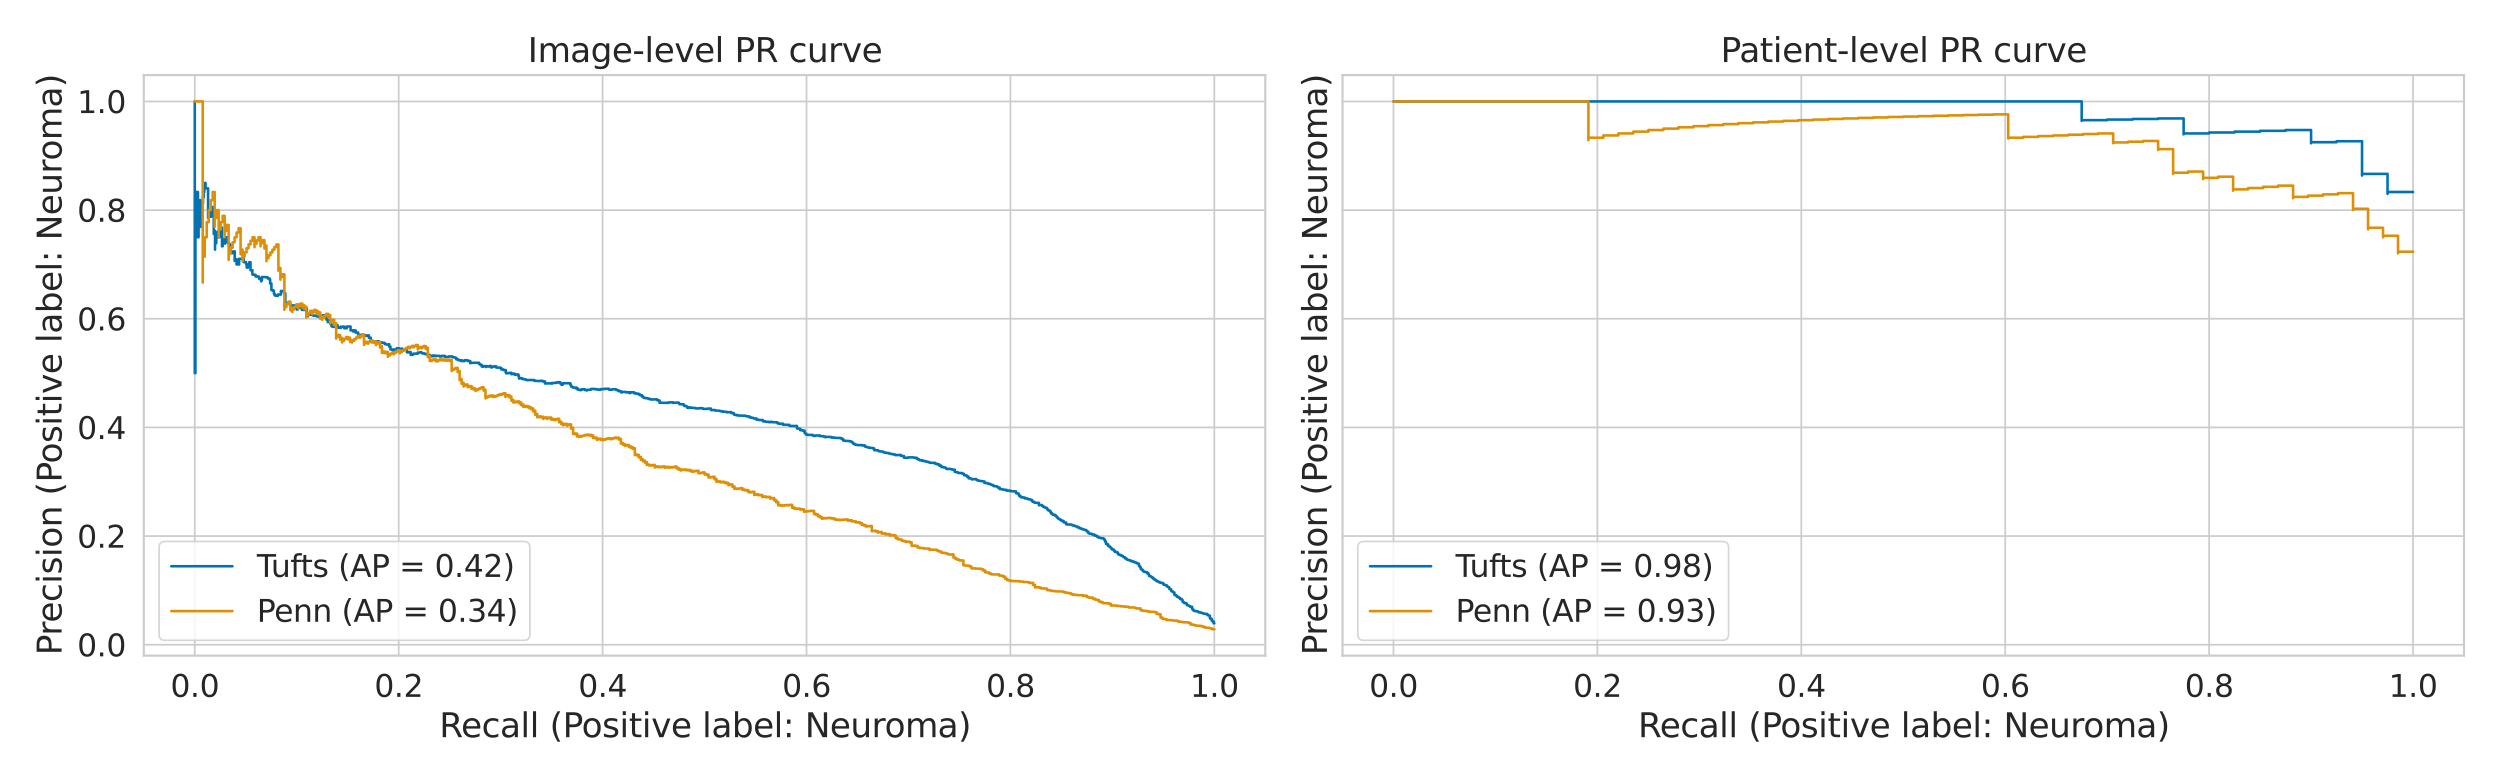 <?xml version="1.0" encoding="utf-8" standalone="no"?>
<!DOCTYPE svg PUBLIC "-//W3C//DTD SVG 1.1//EN"
  "http://www.w3.org/Graphics/SVG/1.1/DTD/svg11.dtd">
<svg height="360pt" version="1.1" viewBox="0 0 1152 360" width="1152pt" xmlns="http://www.w3.org/2000/svg" xmlns:xlink="http://www.w3.org/1999/xlink">
 <defs>
  <style type="text/css">*{stroke-linecap:butt;stroke-linejoin:round;}</style>
 </defs>
 <g id="figure_1">
  <g id="patch_1">
   <path d="M 0 360 
L 1152 360 
L 1152 0 
L 0 0 
z
" style="fill:#ffffff;"/>
  </g>
  <g id="axes_1">
   <g id="patch_2">
    <path d="M 66.264 302.111 
L 583.043 302.111 
L 583.043 34.589 
L 66.264 34.589 
z
" style="fill:#ffffff;"/>
   </g>
   <g id="matplotlib.axis_1">
    <g id="xtick_1">
     <g id="line2d_1">
      <path clip-path="url(#pd93db0460f)" d="M 89.754 302.111 
L 89.754 34.589 
" style="fill:none;stroke:#cccccc;stroke-linecap:round;stroke-width:0.8;"/>
     </g>
     <g id="text_1">
      <!-- 0.0 -->
      <g style="fill:#262626;" transform="translate(78.558 321.11)scale(0.141 -0.141)">
       <defs>
        <path d="M 2034 4250 
Q 1547 4250 1301 3770 
Q 1056 3291 1056 2328 
Q 1056 1369 1301 889 
Q 1547 409 2034 409 
Q 2525 409 2770 889 
Q 3016 1369 3016 2328 
Q 3016 3291 2770 3770 
Q 2525 4250 2034 4250 
z
M 2034 4750 
Q 2819 4750 3233 4129 
Q 3647 3509 3647 2328 
Q 3647 1150 3233 529 
Q 2819 -91 2034 -91 
Q 1250 -91 836 529 
Q 422 1150 422 2328 
Q 422 3509 836 4129 
Q 1250 4750 2034 4750 
z
" id="DejaVuSans-30" transform="scale(0.016)"/>
        <path d="M 684 794 
L 1344 794 
L 1344 0 
L 684 0 
L 684 794 
z
" id="DejaVuSans-2e" transform="scale(0.016)"/>
       </defs>
       <use xlink:href="#DejaVuSans-30"/>
       <use x="63.623" xlink:href="#DejaVuSans-2e"/>
       <use x="95.41" xlink:href="#DejaVuSans-30"/>
      </g>
     </g>
    </g>
    <g id="xtick_2">
     <g id="line2d_2">
      <path clip-path="url(#pd93db0460f)" d="M 183.714 302.111 
L 183.714 34.589 
" style="fill:none;stroke:#cccccc;stroke-linecap:round;stroke-width:0.8;"/>
     </g>
     <g id="text_2">
      <!-- 0.2 -->
      <g style="fill:#262626;" transform="translate(172.518 321.11)scale(0.141 -0.141)">
       <defs>
        <path d="M 1228 531 
L 3431 531 
L 3431 0 
L 469 0 
L 469 531 
Q 828 903 1448 1529 
Q 2069 2156 2228 2338 
Q 2531 2678 2651 2914 
Q 2772 3150 2772 3378 
Q 2772 3750 2511 3984 
Q 2250 4219 1831 4219 
Q 1534 4219 1204 4116 
Q 875 4013 500 3803 
L 500 4441 
Q 881 4594 1212 4672 
Q 1544 4750 1819 4750 
Q 2544 4750 2975 4387 
Q 3406 4025 3406 3419 
Q 3406 3131 3298 2873 
Q 3191 2616 2906 2266 
Q 2828 2175 2409 1742 
Q 1991 1309 1228 531 
z
" id="DejaVuSans-32" transform="scale(0.016)"/>
       </defs>
       <use xlink:href="#DejaVuSans-30"/>
       <use x="63.623" xlink:href="#DejaVuSans-2e"/>
       <use x="95.41" xlink:href="#DejaVuSans-32"/>
      </g>
     </g>
    </g>
    <g id="xtick_3">
     <g id="line2d_3">
      <path clip-path="url(#pd93db0460f)" d="M 277.674 302.111 
L 277.674 34.589 
" style="fill:none;stroke:#cccccc;stroke-linecap:round;stroke-width:0.8;"/>
     </g>
     <g id="text_3">
      <!-- 0.4 -->
      <g style="fill:#262626;" transform="translate(266.478 321.11)scale(0.141 -0.141)">
       <defs>
        <path d="M 2419 4116 
L 825 1625 
L 2419 1625 
L 2419 4116 
z
M 2253 4666 
L 3047 4666 
L 3047 1625 
L 3713 1625 
L 3713 1100 
L 3047 1100 
L 3047 0 
L 2419 0 
L 2419 1100 
L 313 1100 
L 313 1709 
L 2253 4666 
z
" id="DejaVuSans-34" transform="scale(0.016)"/>
       </defs>
       <use xlink:href="#DejaVuSans-30"/>
       <use x="63.623" xlink:href="#DejaVuSans-2e"/>
       <use x="95.41" xlink:href="#DejaVuSans-34"/>
      </g>
     </g>
    </g>
    <g id="xtick_4">
     <g id="line2d_4">
      <path clip-path="url(#pd93db0460f)" d="M 371.633 302.111 
L 371.633 34.589 
" style="fill:none;stroke:#cccccc;stroke-linecap:round;stroke-width:0.8;"/>
     </g>
     <g id="text_4">
      <!-- 0.6 -->
      <g style="fill:#262626;" transform="translate(360.438 321.11)scale(0.141 -0.141)">
       <defs>
        <path d="M 2113 2584 
Q 1688 2584 1439 2293 
Q 1191 2003 1191 1497 
Q 1191 994 1439 701 
Q 1688 409 2113 409 
Q 2538 409 2786 701 
Q 3034 994 3034 1497 
Q 3034 2003 2786 2293 
Q 2538 2584 2113 2584 
z
M 3366 4563 
L 3366 3988 
Q 3128 4100 2886 4159 
Q 2644 4219 2406 4219 
Q 1781 4219 1451 3797 
Q 1122 3375 1075 2522 
Q 1259 2794 1537 2939 
Q 1816 3084 2150 3084 
Q 2853 3084 3261 2657 
Q 3669 2231 3669 1497 
Q 3669 778 3244 343 
Q 2819 -91 2113 -91 
Q 1303 -91 875 529 
Q 447 1150 447 2328 
Q 447 3434 972 4092 
Q 1497 4750 2381 4750 
Q 2619 4750 2861 4703 
Q 3103 4656 3366 4563 
z
" id="DejaVuSans-36" transform="scale(0.016)"/>
       </defs>
       <use xlink:href="#DejaVuSans-30"/>
       <use x="63.623" xlink:href="#DejaVuSans-2e"/>
       <use x="95.41" xlink:href="#DejaVuSans-36"/>
      </g>
     </g>
    </g>
    <g id="xtick_5">
     <g id="line2d_5">
      <path clip-path="url(#pd93db0460f)" d="M 465.593 302.111 
L 465.593 34.589 
" style="fill:none;stroke:#cccccc;stroke-linecap:round;stroke-width:0.8;"/>
     </g>
     <g id="text_5">
      <!-- 0.8 -->
      <g style="fill:#262626;" transform="translate(454.397 321.11)scale(0.141 -0.141)">
       <defs>
        <path d="M 2034 2216 
Q 1584 2216 1326 1975 
Q 1069 1734 1069 1313 
Q 1069 891 1326 650 
Q 1584 409 2034 409 
Q 2484 409 2743 651 
Q 3003 894 3003 1313 
Q 3003 1734 2745 1975 
Q 2488 2216 2034 2216 
z
M 1403 2484 
Q 997 2584 770 2862 
Q 544 3141 544 3541 
Q 544 4100 942 4425 
Q 1341 4750 2034 4750 
Q 2731 4750 3128 4425 
Q 3525 4100 3525 3541 
Q 3525 3141 3298 2862 
Q 3072 2584 2669 2484 
Q 3125 2378 3379 2068 
Q 3634 1759 3634 1313 
Q 3634 634 3220 271 
Q 2806 -91 2034 -91 
Q 1263 -91 848 271 
Q 434 634 434 1313 
Q 434 1759 690 2068 
Q 947 2378 1403 2484 
z
M 1172 3481 
Q 1172 3119 1398 2916 
Q 1625 2713 2034 2713 
Q 2441 2713 2670 2916 
Q 2900 3119 2900 3481 
Q 2900 3844 2670 4047 
Q 2441 4250 2034 4250 
Q 1625 4250 1398 4047 
Q 1172 3844 1172 3481 
z
" id="DejaVuSans-38" transform="scale(0.016)"/>
       </defs>
       <use xlink:href="#DejaVuSans-30"/>
       <use x="63.623" xlink:href="#DejaVuSans-2e"/>
       <use x="95.41" xlink:href="#DejaVuSans-38"/>
      </g>
     </g>
    </g>
    <g id="xtick_6">
     <g id="line2d_6">
      <path clip-path="url(#pd93db0460f)" d="M 559.553 302.111 
L 559.553 34.589 
" style="fill:none;stroke:#cccccc;stroke-linecap:round;stroke-width:0.8;"/>
     </g>
     <g id="text_6">
      <!-- 1.0 -->
      <g style="fill:#262626;" transform="translate(548.357 321.11)scale(0.141 -0.141)">
       <defs>
        <path d="M 794 531 
L 1825 531 
L 1825 4091 
L 703 3866 
L 703 4441 
L 1819 4666 
L 2450 4666 
L 2450 531 
L 3481 531 
L 3481 0 
L 794 0 
L 794 531 
z
" id="DejaVuSans-31" transform="scale(0.016)"/>
       </defs>
       <use xlink:href="#DejaVuSans-31"/>
       <use x="63.623" xlink:href="#DejaVuSans-2e"/>
       <use x="95.41" xlink:href="#DejaVuSans-30"/>
      </g>
     </g>
    </g>
    <g id="text_7">
     <!-- Recall (Positive label: Neuroma) -->
     <g style="fill:#262626;" transform="translate(202.453 339.709)scale(0.154 -0.154)">
      <defs>
       <path d="M 2841 2188 
Q 3044 2119 3236 1894 
Q 3428 1669 3622 1275 
L 4263 0 
L 3584 0 
L 2988 1197 
Q 2756 1666 2539 1819 
Q 2322 1972 1947 1972 
L 1259 1972 
L 1259 0 
L 628 0 
L 628 4666 
L 2053 4666 
Q 2853 4666 3247 4331 
Q 3641 3997 3641 3322 
Q 3641 2881 3436 2590 
Q 3231 2300 2841 2188 
z
M 1259 4147 
L 1259 2491 
L 2053 2491 
Q 2509 2491 2742 2702 
Q 2975 2913 2975 3322 
Q 2975 3731 2742 3939 
Q 2509 4147 2053 4147 
L 1259 4147 
z
" id="DejaVuSans-52" transform="scale(0.016)"/>
       <path d="M 3597 1894 
L 3597 1613 
L 953 1613 
Q 991 1019 1311 708 
Q 1631 397 2203 397 
Q 2534 397 2845 478 
Q 3156 559 3463 722 
L 3463 178 
Q 3153 47 2828 -22 
Q 2503 -91 2169 -91 
Q 1331 -91 842 396 
Q 353 884 353 1716 
Q 353 2575 817 3079 
Q 1281 3584 2069 3584 
Q 2775 3584 3186 3129 
Q 3597 2675 3597 1894 
z
M 3022 2063 
Q 3016 2534 2758 2815 
Q 2500 3097 2075 3097 
Q 1594 3097 1305 2825 
Q 1016 2553 972 2059 
L 3022 2063 
z
" id="DejaVuSans-65" transform="scale(0.016)"/>
       <path d="M 3122 3366 
L 3122 2828 
Q 2878 2963 2633 3030 
Q 2388 3097 2138 3097 
Q 1578 3097 1268 2742 
Q 959 2388 959 1747 
Q 959 1106 1268 751 
Q 1578 397 2138 397 
Q 2388 397 2633 464 
Q 2878 531 3122 666 
L 3122 134 
Q 2881 22 2623 -34 
Q 2366 -91 2075 -91 
Q 1284 -91 818 406 
Q 353 903 353 1747 
Q 353 2603 823 3093 
Q 1294 3584 2113 3584 
Q 2378 3584 2631 3529 
Q 2884 3475 3122 3366 
z
" id="DejaVuSans-63" transform="scale(0.016)"/>
       <path d="M 2194 1759 
Q 1497 1759 1228 1600 
Q 959 1441 959 1056 
Q 959 750 1161 570 
Q 1363 391 1709 391 
Q 2188 391 2477 730 
Q 2766 1069 2766 1631 
L 2766 1759 
L 2194 1759 
z
M 3341 1997 
L 3341 0 
L 2766 0 
L 2766 531 
Q 2569 213 2275 61 
Q 1981 -91 1556 -91 
Q 1019 -91 701 211 
Q 384 513 384 1019 
Q 384 1609 779 1909 
Q 1175 2209 1959 2209 
L 2766 2209 
L 2766 2266 
Q 2766 2663 2505 2880 
Q 2244 3097 1772 3097 
Q 1472 3097 1187 3025 
Q 903 2953 641 2809 
L 641 3341 
Q 956 3463 1253 3523 
Q 1550 3584 1831 3584 
Q 2591 3584 2966 3190 
Q 3341 2797 3341 1997 
z
" id="DejaVuSans-61" transform="scale(0.016)"/>
       <path d="M 603 4863 
L 1178 4863 
L 1178 0 
L 603 0 
L 603 4863 
z
" id="DejaVuSans-6c" transform="scale(0.016)"/>
       <path id="DejaVuSans-20" transform="scale(0.016)"/>
       <path d="M 1984 4856 
Q 1566 4138 1362 3434 
Q 1159 2731 1159 2009 
Q 1159 1288 1364 580 
Q 1569 -128 1984 -844 
L 1484 -844 
Q 1016 -109 783 600 
Q 550 1309 550 2009 
Q 550 2706 781 3412 
Q 1013 4119 1484 4856 
L 1984 4856 
z
" id="DejaVuSans-28" transform="scale(0.016)"/>
       <path d="M 1259 4147 
L 1259 2394 
L 2053 2394 
Q 2494 2394 2734 2622 
Q 2975 2850 2975 3272 
Q 2975 3691 2734 3919 
Q 2494 4147 2053 4147 
L 1259 4147 
z
M 628 4666 
L 2053 4666 
Q 2838 4666 3239 4311 
Q 3641 3956 3641 3272 
Q 3641 2581 3239 2228 
Q 2838 1875 2053 1875 
L 1259 1875 
L 1259 0 
L 628 0 
L 628 4666 
z
" id="DejaVuSans-50" transform="scale(0.016)"/>
       <path d="M 1959 3097 
Q 1497 3097 1228 2736 
Q 959 2375 959 1747 
Q 959 1119 1226 758 
Q 1494 397 1959 397 
Q 2419 397 2687 759 
Q 2956 1122 2956 1747 
Q 2956 2369 2687 2733 
Q 2419 3097 1959 3097 
z
M 1959 3584 
Q 2709 3584 3137 3096 
Q 3566 2609 3566 1747 
Q 3566 888 3137 398 
Q 2709 -91 1959 -91 
Q 1206 -91 779 398 
Q 353 888 353 1747 
Q 353 2609 779 3096 
Q 1206 3584 1959 3584 
z
" id="DejaVuSans-6f" transform="scale(0.016)"/>
       <path d="M 2834 3397 
L 2834 2853 
Q 2591 2978 2328 3040 
Q 2066 3103 1784 3103 
Q 1356 3103 1142 2972 
Q 928 2841 928 2578 
Q 928 2378 1081 2264 
Q 1234 2150 1697 2047 
L 1894 2003 
Q 2506 1872 2764 1633 
Q 3022 1394 3022 966 
Q 3022 478 2636 193 
Q 2250 -91 1575 -91 
Q 1294 -91 989 -36 
Q 684 19 347 128 
L 347 722 
Q 666 556 975 473 
Q 1284 391 1588 391 
Q 1994 391 2212 530 
Q 2431 669 2431 922 
Q 2431 1156 2273 1281 
Q 2116 1406 1581 1522 
L 1381 1569 
Q 847 1681 609 1914 
Q 372 2147 372 2553 
Q 372 3047 722 3315 
Q 1072 3584 1716 3584 
Q 2034 3584 2315 3537 
Q 2597 3491 2834 3397 
z
" id="DejaVuSans-73" transform="scale(0.016)"/>
       <path d="M 603 3500 
L 1178 3500 
L 1178 0 
L 603 0 
L 603 3500 
z
M 603 4863 
L 1178 4863 
L 1178 4134 
L 603 4134 
L 603 4863 
z
" id="DejaVuSans-69" transform="scale(0.016)"/>
       <path d="M 1172 4494 
L 1172 3500 
L 2356 3500 
L 2356 3053 
L 1172 3053 
L 1172 1153 
Q 1172 725 1289 603 
Q 1406 481 1766 481 
L 2356 481 
L 2356 0 
L 1766 0 
Q 1100 0 847 248 
Q 594 497 594 1153 
L 594 3053 
L 172 3053 
L 172 3500 
L 594 3500 
L 594 4494 
L 1172 4494 
z
" id="DejaVuSans-74" transform="scale(0.016)"/>
       <path d="M 191 3500 
L 800 3500 
L 1894 563 
L 2988 3500 
L 3597 3500 
L 2284 0 
L 1503 0 
L 191 3500 
z
" id="DejaVuSans-76" transform="scale(0.016)"/>
       <path d="M 3116 1747 
Q 3116 2381 2855 2742 
Q 2594 3103 2138 3103 
Q 1681 3103 1420 2742 
Q 1159 2381 1159 1747 
Q 1159 1113 1420 752 
Q 1681 391 2138 391 
Q 2594 391 2855 752 
Q 3116 1113 3116 1747 
z
M 1159 2969 
Q 1341 3281 1617 3432 
Q 1894 3584 2278 3584 
Q 2916 3584 3314 3078 
Q 3713 2572 3713 1747 
Q 3713 922 3314 415 
Q 2916 -91 2278 -91 
Q 1894 -91 1617 61 
Q 1341 213 1159 525 
L 1159 0 
L 581 0 
L 581 4863 
L 1159 4863 
L 1159 2969 
z
" id="DejaVuSans-62" transform="scale(0.016)"/>
       <path d="M 750 794 
L 1409 794 
L 1409 0 
L 750 0 
L 750 794 
z
M 750 3309 
L 1409 3309 
L 1409 2516 
L 750 2516 
L 750 3309 
z
" id="DejaVuSans-3a" transform="scale(0.016)"/>
       <path d="M 628 4666 
L 1478 4666 
L 3547 763 
L 3547 4666 
L 4159 4666 
L 4159 0 
L 3309 0 
L 1241 3903 
L 1241 0 
L 628 0 
L 628 4666 
z
" id="DejaVuSans-4e" transform="scale(0.016)"/>
       <path d="M 544 1381 
L 544 3500 
L 1119 3500 
L 1119 1403 
Q 1119 906 1312 657 
Q 1506 409 1894 409 
Q 2359 409 2629 706 
Q 2900 1003 2900 1516 
L 2900 3500 
L 3475 3500 
L 3475 0 
L 2900 0 
L 2900 538 
Q 2691 219 2414 64 
Q 2138 -91 1772 -91 
Q 1169 -91 856 284 
Q 544 659 544 1381 
z
M 1991 3584 
L 1991 3584 
z
" id="DejaVuSans-75" transform="scale(0.016)"/>
       <path d="M 2631 2963 
Q 2534 3019 2420 3045 
Q 2306 3072 2169 3072 
Q 1681 3072 1420 2755 
Q 1159 2438 1159 1844 
L 1159 0 
L 581 0 
L 581 3500 
L 1159 3500 
L 1159 2956 
Q 1341 3275 1631 3429 
Q 1922 3584 2338 3584 
Q 2397 3584 2469 3576 
Q 2541 3569 2628 3553 
L 2631 2963 
z
" id="DejaVuSans-72" transform="scale(0.016)"/>
       <path d="M 3328 2828 
Q 3544 3216 3844 3400 
Q 4144 3584 4550 3584 
Q 5097 3584 5394 3201 
Q 5691 2819 5691 2113 
L 5691 0 
L 5113 0 
L 5113 2094 
Q 5113 2597 4934 2840 
Q 4756 3084 4391 3084 
Q 3944 3084 3684 2787 
Q 3425 2491 3425 1978 
L 3425 0 
L 2847 0 
L 2847 2094 
Q 2847 2600 2669 2842 
Q 2491 3084 2119 3084 
Q 1678 3084 1418 2786 
Q 1159 2488 1159 1978 
L 1159 0 
L 581 0 
L 581 3500 
L 1159 3500 
L 1159 2956 
Q 1356 3278 1631 3431 
Q 1906 3584 2284 3584 
Q 2666 3584 2933 3390 
Q 3200 3197 3328 2828 
z
" id="DejaVuSans-6d" transform="scale(0.016)"/>
       <path d="M 513 4856 
L 1013 4856 
Q 1481 4119 1714 3412 
Q 1947 2706 1947 2009 
Q 1947 1309 1714 600 
Q 1481 -109 1013 -844 
L 513 -844 
Q 928 -128 1133 580 
Q 1338 1288 1338 2009 
Q 1338 2731 1133 3434 
Q 928 4138 513 4856 
z
" id="DejaVuSans-29" transform="scale(0.016)"/>
      </defs>
      <use xlink:href="#DejaVuSans-52"/>
      <use x="64.982" xlink:href="#DejaVuSans-65"/>
      <use x="126.506" xlink:href="#DejaVuSans-63"/>
      <use x="181.486" xlink:href="#DejaVuSans-61"/>
      <use x="242.766" xlink:href="#DejaVuSans-6c"/>
      <use x="270.549" xlink:href="#DejaVuSans-6c"/>
      <use x="298.332" xlink:href="#DejaVuSans-20"/>
      <use x="330.119" xlink:href="#DejaVuSans-28"/>
      <use x="369.133" xlink:href="#DejaVuSans-50"/>
      <use x="425.811" xlink:href="#DejaVuSans-6f"/>
      <use x="486.992" xlink:href="#DejaVuSans-73"/>
      <use x="539.092" xlink:href="#DejaVuSans-69"/>
      <use x="566.875" xlink:href="#DejaVuSans-74"/>
      <use x="606.084" xlink:href="#DejaVuSans-69"/>
      <use x="633.867" xlink:href="#DejaVuSans-76"/>
      <use x="693.047" xlink:href="#DejaVuSans-65"/>
      <use x="754.57" xlink:href="#DejaVuSans-20"/>
      <use x="786.357" xlink:href="#DejaVuSans-6c"/>
      <use x="814.141" xlink:href="#DejaVuSans-61"/>
      <use x="875.42" xlink:href="#DejaVuSans-62"/>
      <use x="938.896" xlink:href="#DejaVuSans-65"/>
      <use x="1000.42" xlink:href="#DejaVuSans-6c"/>
      <use x="1028.203" xlink:href="#DejaVuSans-3a"/>
      <use x="1061.895" xlink:href="#DejaVuSans-20"/>
      <use x="1093.682" xlink:href="#DejaVuSans-4e"/>
      <use x="1168.486" xlink:href="#DejaVuSans-65"/>
      <use x="1230.01" xlink:href="#DejaVuSans-75"/>
      <use x="1293.389" xlink:href="#DejaVuSans-72"/>
      <use x="1332.252" xlink:href="#DejaVuSans-6f"/>
      <use x="1393.434" xlink:href="#DejaVuSans-6d"/>
      <use x="1490.846" xlink:href="#DejaVuSans-61"/>
      <use x="1552.125" xlink:href="#DejaVuSans-29"/>
     </g>
    </g>
   </g>
   <g id="matplotlib.axis_2">
    <g id="ytick_1">
     <g id="line2d_7">
      <path clip-path="url(#pd93db0460f)" d="M 66.264 297.097 
L 583.043 297.097 
" style="fill:none;stroke:#cccccc;stroke-linecap:round;stroke-width:0.8;"/>
     </g>
     <g id="text_8">
      <!-- 0.0 -->
      <g style="fill:#262626;" transform="translate(35.572 302.446)scale(0.141 -0.141)">
       <use xlink:href="#DejaVuSans-30"/>
       <use x="63.623" xlink:href="#DejaVuSans-2e"/>
       <use x="95.41" xlink:href="#DejaVuSans-30"/>
      </g>
     </g>
    </g>
    <g id="ytick_2">
     <g id="line2d_8">
      <path clip-path="url(#pd93db0460f)" d="M 66.264 247.027 
L 583.043 247.027 
" style="fill:none;stroke:#cccccc;stroke-linecap:round;stroke-width:0.8;"/>
     </g>
     <g id="text_9">
      <!-- 0.2 -->
      <g style="fill:#262626;" transform="translate(35.572 252.377)scale(0.141 -0.141)">
       <use xlink:href="#DejaVuSans-30"/>
       <use x="63.623" xlink:href="#DejaVuSans-2e"/>
       <use x="95.41" xlink:href="#DejaVuSans-32"/>
      </g>
     </g>
    </g>
    <g id="ytick_3">
     <g id="line2d_9">
      <path clip-path="url(#pd93db0460f)" d="M 66.264 196.958 
L 583.043 196.958 
" style="fill:none;stroke:#cccccc;stroke-linecap:round;stroke-width:0.8;"/>
     </g>
     <g id="text_10">
      <!-- 0.4 -->
      <g style="fill:#262626;" transform="translate(35.572 202.307)scale(0.141 -0.141)">
       <use xlink:href="#DejaVuSans-30"/>
       <use x="63.623" xlink:href="#DejaVuSans-2e"/>
       <use x="95.41" xlink:href="#DejaVuSans-34"/>
      </g>
     </g>
    </g>
    <g id="ytick_4">
     <g id="line2d_10">
      <path clip-path="url(#pd93db0460f)" d="M 66.264 146.888 
L 583.043 146.888 
" style="fill:none;stroke:#cccccc;stroke-linecap:round;stroke-width:0.8;"/>
     </g>
     <g id="text_11">
      <!-- 0.6 -->
      <g style="fill:#262626;" transform="translate(35.572 152.237)scale(0.141 -0.141)">
       <use xlink:href="#DejaVuSans-30"/>
       <use x="63.623" xlink:href="#DejaVuSans-2e"/>
       <use x="95.41" xlink:href="#DejaVuSans-36"/>
      </g>
     </g>
    </g>
    <g id="ytick_5">
     <g id="line2d_11">
      <path clip-path="url(#pd93db0460f)" d="M 66.264 96.819 
L 583.043 96.819 
" style="fill:none;stroke:#cccccc;stroke-linecap:round;stroke-width:0.8;"/>
     </g>
     <g id="text_12">
      <!-- 0.8 -->
      <g style="fill:#262626;" transform="translate(35.572 102.168)scale(0.141 -0.141)">
       <use xlink:href="#DejaVuSans-30"/>
       <use x="63.623" xlink:href="#DejaVuSans-2e"/>
       <use x="95.41" xlink:href="#DejaVuSans-38"/>
      </g>
     </g>
    </g>
    <g id="ytick_6">
     <g id="line2d_12">
      <path clip-path="url(#pd93db0460f)" d="M 66.264 46.749 
L 583.043 46.749 
" style="fill:none;stroke:#cccccc;stroke-linecap:round;stroke-width:0.8;"/>
     </g>
     <g id="text_13">
      <!-- 1.0 -->
      <g style="fill:#262626;" transform="translate(35.572 52.098)scale(0.141 -0.141)">
       <use xlink:href="#DejaVuSans-31"/>
       <use x="63.623" xlink:href="#DejaVuSans-2e"/>
       <use x="95.41" xlink:href="#DejaVuSans-30"/>
      </g>
     </g>
    </g>
    <g id="text_14">
     <!-- Precision (Positive label: Neuroma) -->
     <g style="fill:#262626;" transform="translate(28.378 301.902)rotate(-90)scale(0.154 -0.154)">
      <defs>
       <path d="M 3513 2113 
L 3513 0 
L 2938 0 
L 2938 2094 
Q 2938 2591 2744 2837 
Q 2550 3084 2163 3084 
Q 1697 3084 1428 2787 
Q 1159 2491 1159 1978 
L 1159 0 
L 581 0 
L 581 3500 
L 1159 3500 
L 1159 2956 
Q 1366 3272 1645 3428 
Q 1925 3584 2291 3584 
Q 2894 3584 3203 3211 
Q 3513 2838 3513 2113 
z
" id="DejaVuSans-6e" transform="scale(0.016)"/>
      </defs>
      <use xlink:href="#DejaVuSans-50"/>
      <use x="58.553" xlink:href="#DejaVuSans-72"/>
      <use x="97.416" xlink:href="#DejaVuSans-65"/>
      <use x="158.939" xlink:href="#DejaVuSans-63"/>
      <use x="213.92" xlink:href="#DejaVuSans-69"/>
      <use x="241.703" xlink:href="#DejaVuSans-73"/>
      <use x="293.803" xlink:href="#DejaVuSans-69"/>
      <use x="321.586" xlink:href="#DejaVuSans-6f"/>
      <use x="382.768" xlink:href="#DejaVuSans-6e"/>
      <use x="446.146" xlink:href="#DejaVuSans-20"/>
      <use x="477.934" xlink:href="#DejaVuSans-28"/>
      <use x="516.947" xlink:href="#DejaVuSans-50"/>
      <use x="573.625" xlink:href="#DejaVuSans-6f"/>
      <use x="634.807" xlink:href="#DejaVuSans-73"/>
      <use x="686.906" xlink:href="#DejaVuSans-69"/>
      <use x="714.689" xlink:href="#DejaVuSans-74"/>
      <use x="753.898" xlink:href="#DejaVuSans-69"/>
      <use x="781.682" xlink:href="#DejaVuSans-76"/>
      <use x="840.861" xlink:href="#DejaVuSans-65"/>
      <use x="902.385" xlink:href="#DejaVuSans-20"/>
      <use x="934.172" xlink:href="#DejaVuSans-6c"/>
      <use x="961.955" xlink:href="#DejaVuSans-61"/>
      <use x="1023.234" xlink:href="#DejaVuSans-62"/>
      <use x="1086.711" xlink:href="#DejaVuSans-65"/>
      <use x="1148.234" xlink:href="#DejaVuSans-6c"/>
      <use x="1176.018" xlink:href="#DejaVuSans-3a"/>
      <use x="1209.709" xlink:href="#DejaVuSans-20"/>
      <use x="1241.496" xlink:href="#DejaVuSans-4e"/>
      <use x="1316.301" xlink:href="#DejaVuSans-65"/>
      <use x="1377.824" xlink:href="#DejaVuSans-75"/>
      <use x="1441.203" xlink:href="#DejaVuSans-72"/>
      <use x="1480.066" xlink:href="#DejaVuSans-6f"/>
      <use x="1541.248" xlink:href="#DejaVuSans-6d"/>
      <use x="1638.66" xlink:href="#DejaVuSans-61"/>
      <use x="1699.939" xlink:href="#DejaVuSans-29"/>
     </g>
    </g>
   </g>
   <g id="line2d_13">
    <path clip-path="url(#pd93db0460f)" d="M 559.553 287.202 
L 559.261 287.202 
L 559.261 287.099 
L 559.261 286.38 
L 558.678 286.355 
L 558.678 286.275 
L 558.678 285.988 
L 558.386 285.988 
L 558.386 285.891 
L 558.386 285.2 
L 557.802 285.198 
L 557.802 285.097 
L 557.802 284.786 
L 557.511 284.786 
L 557.511 284.697 
L 557.511 283.724 
L 557.219 283.724 
L 557.219 283.636 
L 557.219 283.583 
L 556.635 283.531 
L 556.635 283.482 
L 556.635 283.373 
L 556.343 283.373 
L 556.343 283.267 
L 556.343 282.916 
L 554.884 282.837 
L 554.884 282.816 
L 554.884 282.754 
L 554.593 282.754 
L 554.593 282.649 
L 554.593 282.622 
L 554.009 282.562 
L 554.009 282.511 
L 554.009 282.454 
L 553.425 282.348 
L 553.425 282.226 
L 552.55 282.207 
L 552.55 282.156 
L 552.55 282.087 
L 552.258 282.087 
L 552.258 281.991 
L 552.258 281.819 
L 551.675 281.768 
L 551.675 281.732 
L 551.675 281.64 
L 550.799 281.64 
L 550.799 281.54 
L 550.799 281.508 
L 550.216 281.473 
L 550.216 281.401 
L 550.216 281.296 
L 549.924 281.296 
L 549.924 281.192 
L 549.924 280.89 
L 549.632 280.89 
L 549.632 280.816 
L 549.632 280.689 
L 549.34 280.689 
L 549.34 280.597 
L 549.34 279.632 
L 548.465 279.62 
L 548.465 279.544 
L 548.465 279.329 
L 547.881 279.218 
L 547.881 279.049 
L 547.297 278.983 
L 547.297 278.72 
L 547.006 278.72 
L 547.006 278.626 
L 547.006 278.445 
L 546.714 278.445 
L 546.714 278.366 
L 546.714 277.928 
L 545.838 277.918 
L 545.838 277.821 
L 545.838 277.758 
L 545.547 277.758 
L 545.547 277.726 
L 545.547 277.481 
L 545.255 277.481 
L 545.255 277.375 
L 545.255 277.306 
L 544.963 277.306 
L 544.963 277.21 
L 544.963 276.595 
L 544.671 276.595 
L 544.671 276.532 
L 544.671 276.067 
L 543.796 276.035 
L 543.796 275.971 
L 543.796 275.587 
L 543.504 275.587 
L 543.504 275.488 
L 543.504 275.442 
L 543.212 275.442 
L 543.212 275.336 
L 543.212 275.126 
L 542.629 275.126 
L 542.629 275.025 
L 542.629 274.993 
L 542.337 274.993 
L 542.337 274.895 
L 542.337 274.615 
L 542.045 274.615 
L 542.045 274.541 
L 542.045 274.277 
L 541.461 274.24 
L 541.461 274.113 
L 541.17 274.113 
L 541.17 274.026 
L 541.17 273.036 
L 540.586 272.931 
L 540.586 272.645 
L 540.294 272.645 
L 540.294 272.569 
L 540.294 272.521 
L 540.002 272.521 
L 540.002 272.422 
L 540.002 272.34 
L 539.711 272.34 
L 539.711 272.292 
L 539.711 271.603 
L 539.419 271.603 
L 539.419 271.525 
L 539.419 271.472 
L 538.835 271.381 
L 538.835 270.632 
L 538.252 270.543 
L 538.252 270.328 
L 537.668 270.223 
L 537.668 269.732 
L 537.084 269.69 
L 537.084 269.609 
L 536.793 269.609 
L 536.793 269.552 
L 536.793 269.435 
L 536.209 269.435 
L 536.209 269.383 
L 536.209 269.013 
L 535.917 269.013 
L 535.917 268.926 
L 535.917 268.661 
L 535.042 268.565 
L 535.042 268.53 
L 534.458 268.465 
L 534.458 268.22 
L 533.875 268.22 
L 533.875 268.172 
L 533.875 267.991 
L 533.291 267.943 
L 533.291 267.672 
L 532.707 267.604 
L 532.707 267.289 
L 532.416 267.289 
L 532.416 267.207 
L 532.416 267.094 
L 532.124 267.094 
L 532.124 267.033 
L 532.124 266.94 
L 531.54 266.832 
L 531.54 266.294 
L 530.957 266.24 
L 530.957 266.189 
L 530.957 265.948 
L 530.665 265.948 
L 530.665 265.889 
L 530.665 265.752 
L 530.373 265.752 
L 530.373 265.684 
L 530.373 265.582 
L 529.789 265.487 
L 529.789 265.391 
L 529.498 265.391 
L 529.498 265.303 
L 529.498 264.621 
L 529.206 264.621 
L 529.206 264.514 
L 529.206 264.215 
L 528.622 264.215 
L 528.622 264.115 
L 528.622 263.658 
L 527.747 263.604 
L 527.747 263.492 
L 527.163 263.492 
L 527.163 263.44 
L 527.163 263.316 
L 526.871 263.316 
L 526.871 263.232 
L 526.871 263.01 
L 526.58 263.01 
L 526.58 262.912 
L 526.58 262.575 
L 526.288 262.575 
L 526.288 262.496 
L 526.288 262.403 
L 525.996 262.403 
L 525.996 262.265 
L 525.704 262.265 
L 525.704 262.23 
L 525.704 261.524 
L 525.412 261.524 
L 525.412 261.432 
L 525.412 261.043 
L 525.121 261.043 
L 525.121 260.963 
L 525.121 260.755 
L 524.829 260.755 
L 524.829 259.77 
L 524.537 259.77 
L 524.537 259.705 
L 524.537 259.638 
L 523.953 259.638 
L 523.953 259.511 
L 523.662 259.511 
L 523.662 259.223 
L 522.786 259.113 
L 522.786 258.926 
L 522.203 258.926 
L 522.203 258.84 
L 522.203 258.686 
L 521.619 258.686 
L 521.619 258.598 
L 521.619 258.502 
L 521.035 258.502 
L 521.035 258.409 
L 521.035 258.279 
L 520.452 258.279 
L 520.452 258.193 
L 520.452 258.082 
L 519.576 258.011 
L 519.576 257.825 
L 519.285 257.825 
L 519.285 257.718 
L 519.285 257.549 
L 518.993 257.549 
L 518.993 257.439 
L 518.993 257.298 
L 518.409 257.298 
L 518.409 257.275 
L 518.409 256.856 
L 517.826 256.747 
L 517.826 256.632 
L 517.534 256.632 
L 517.534 256.521 
L 517.534 256.286 
L 517.242 256.286 
L 517.242 256.182 
L 517.242 256.063 
L 516.658 256.063 
L 516.658 255.991 
L 516.658 255.833 
L 516.367 255.833 
L 516.367 255.689 
L 515.783 255.689 
L 515.783 255.633 
L 515.783 255.501 
L 515.491 255.501 
L 515.491 255.372 
L 515.199 255.372 
L 515.199 254.812 
L 514.908 254.812 
L 514.908 254.405 
L 513.74 254.305 
L 513.74 253.896 
L 513.449 253.896 
L 513.449 253.574 
L 513.157 253.574 
L 513.157 253.484 
L 513.157 253.157 
L 512.281 253.157 
L 512.281 252.629 
L 511.99 252.629 
L 511.99 252.341 
L 511.698 252.341 
L 511.698 252.128 
L 511.406 252.128 
L 511.406 252.058 
L 511.406 251.872 
L 511.114 251.872 
L 511.114 251.533 
L 510.531 251.461 
L 510.531 250.755 
L 509.655 250.644 
L 509.655 249.801 
L 509.363 249.801 
L 509.363 249.116 
L 509.072 249.116 
L 509.072 248.567 
L 508.78 248.567 
L 508.78 248.483 
L 508.78 248.325 
L 508.488 248.325 
L 508.488 248.046 
L 507.613 248.046 
L 507.613 247.934 
L 506.737 247.874 
L 506.737 247.8 
L 506.445 247.8 
L 506.445 247.651 
L 506.154 247.651 
L 506.154 247.334 
L 505.57 247.334 
L 505.57 247.027 
L 505.278 247.027 
L 505.278 246.95 
L 505.278 246.809 
L 504.403 246.809 
L 504.403 246.758 
L 504.403 246.363 
L 503.236 246.254 
L 503.236 246.055 
L 502.944 246.055 
L 502.944 245.936 
L 502.068 245.936 
L 502.068 245.904 
L 502.068 245.771 
L 501.777 245.771 
L 501.777 245.613 
L 501.485 245.613 
L 501.485 244.974 
L 500.901 244.895 
L 500.901 244.715 
L 500.609 244.715 
L 500.609 244.321 
L 500.318 244.321 
L 500.318 244.176 
L 499.442 244.076 
L 499.442 244.002 
L 499.15 244.002 
L 499.15 243.815 
L 498.567 243.815 
L 498.567 243.729 
L 498.567 243.655 
L 498.275 243.655 
L 498.275 243.514 
L 497.4 243.418 
L 497.4 243.415 
L 497.4 243.059 
L 496.524 243.002 
L 496.524 242.982 
L 496.524 242.662 
L 495.649 242.553 
L 495.649 242.438 
L 495.357 242.438 
L 495.357 242.348 
L 495.357 242.245 
L 494.482 242.215 
L 494.482 242.199 
L 494.482 242.007 
L 493.898 241.942 
L 493.898 241.744 
L 491.564 241.656 
L 491.564 241.567 
L 491.272 241.567 
L 491.272 241.464 
L 491.272 240.773 
L 490.396 240.773 
L 490.396 240.637 
L 490.105 240.637 
L 490.105 240.585 
L 490.105 240.079 
L 489.521 240.079 
L 489.521 240.048 
L 489.521 239.839 
L 488.937 239.839 
L 488.937 239.769 
L 488.937 239.683 
L 488.646 239.683 
L 488.646 239.318 
L 488.062 239.223 
L 488.062 239.05 
L 487.77 239.05 
L 487.77 238.993 
L 487.77 238.855 
L 487.478 238.855 
L 487.478 238.818 
L 487.478 238.538 
L 487.187 238.538 
L 487.187 238.46 
L 487.187 238.227 
L 486.895 238.227 
L 486.895 238.179 
L 486.895 237.851 
L 486.603 237.851 
L 486.603 237.553 
L 486.019 237.553 
L 486.019 237.179 
L 485.144 237.179 
L 485.144 237.1 
L 485.144 236.962 
L 484.852 236.962 
L 484.852 236.545 
L 484.269 236.545 
L 484.269 236.439 
L 484.269 235.88 
L 483.977 235.88 
L 483.977 235.859 
L 483.977 235.434 
L 483.685 235.434 
L 483.685 235.379 
L 483.685 235.243 
L 483.101 235.243 
L 483.101 234.879 
L 482.81 234.879 
L 482.81 234.718 
L 482.518 234.718 
L 482.518 234.148 
L 482.226 234.148 
L 482.226 234.1 
L 482.226 233.982 
L 481.642 233.958 
L 481.642 233.827 
L 481.351 233.827 
L 481.351 233.719 
L 481.351 233.587 
L 480.767 233.587 
L 480.767 233.477 
L 480.767 233.308 
L 480.475 233.308 
L 480.475 233.051 
L 480.183 233.051 
L 480.183 232.718 
L 478.724 232.811 
L 478.724 232.611 
L 478.724 231.74 
L 476.682 231.637 
L 476.682 231.388 
L 476.39 231.388 
L 476.39 231.151 
L 475.806 231.151 
L 475.806 231.185 
L 475.806 230.895 
L 475.514 230.895 
L 475.514 230.358 
L 474.931 230.358 
L 474.931 230.23 
L 474.639 230.23 
L 474.639 230.05 
L 473.472 229.957 
L 473.472 229.692 
L 472.305 229.666 
L 472.305 229.3 
L 471.429 229.31 
L 471.429 229.287 
L 471.429 229.16 
L 470.554 229.16 
L 470.554 229.133 
L 470.554 228.977 
L 470.262 228.977 
L 470.262 228.901 
L 470.262 228.543 
L 469.678 228.543 
L 469.678 227.966 
L 469.387 227.966 
L 469.387 227.931 
L 469.387 227.413 
L 468.803 227.413 
L 468.803 227.356 
L 468.803 227.296 
L 468.219 227.275 
L 468.219 226.448 
L 465.885 226.36 
L 465.885 226.237 
L 465.301 226.26 
L 465.301 226.144 
L 465.301 226.034 
L 463.842 226.099 
L 463.842 226.028 
L 463.842 225.712 
L 462.675 225.697 
L 462.675 225.745 
L 462.675 225.601 
L 461.8 225.569 
L 461.8 225.513 
L 461.8 225.368 
L 460.633 225.368 
L 460.633 225.367 
L 460.633 224.682 
L 459.757 224.647 
L 459.757 224.572 
L 459.757 224.289 
L 459.465 224.289 
L 459.465 224.28 
L 459.465 224.096 
L 458.006 224.023 
L 458.006 223.912 
L 457.715 223.912 
L 457.715 223.902 
L 457.715 223.51 
L 456.839 223.431 
L 456.839 223.41 
L 456.839 223.272 
L 456.256 223.175 
L 456.256 222.972 
L 455.38 222.968 
L 455.38 222.746 
L 455.088 222.746 
L 455.088 222.611 
L 453.629 222.529 
L 453.629 222.537 
L 453.629 221.872 
L 452.754 221.775 
L 452.754 221.726 
L 451.587 221.634 
L 451.587 221.566 
L 450.711 221.467 
L 450.711 221.269 
L 450.128 221.269 
L 450.128 221.057 
L 449.836 221.057 
L 449.836 220.743 
L 448.377 220.791 
L 448.377 220.883 
L 447.793 220.883 
L 447.793 220.666 
L 447.502 220.666 
L 447.502 220.519 
L 447.21 220.519 
L 447.21 220.485 
L 447.21 220.39 
L 446.334 220.4 
L 446.334 219.706 
L 445.751 219.706 
L 445.751 219.361 
L 445.459 219.361 
L 445.459 219.385 
L 445.459 219.087 
L 444.292 219 
L 444.292 218.418 
L 444 218.418 
L 444 218.299 
L 443.416 218.262 
L 443.416 217.978 
L 441.666 217.95 
L 441.666 217.853 
L 441.374 217.853 
L 441.374 217.648 
L 441.082 217.648 
L 441.082 217.63 
L 441.082 217.525 
L 440.207 217.525 
L 440.207 217.365 
L 439.915 217.365 
L 439.915 217.347 
L 439.915 216.405 
L 438.748 216.409 
L 438.748 216.37 
L 438.748 216.239 
L 437.872 216.132 
L 437.872 216.07 
L 436.121 216.1 
L 436.121 215.749 
L 435.83 215.749 
L 435.83 215.662 
L 435.83 215.55 
L 435.538 215.55 
L 435.538 215.417 
L 434.662 215.373 
L 434.662 215.218 
L 433.787 215.196 
L 433.787 214.604 
L 432.912 214.604 
L 432.912 214.212 
L 432.62 214.212 
L 432.62 213.931 
L 431.744 213.931 
L 431.744 213.955 
L 431.744 213.695 
L 430.869 213.648 
L 430.869 213.289 
L 428.535 213.263 
L 428.535 213.166 
L 428.243 213.166 
L 428.243 212.946 
L 427.367 212.848 
L 427.367 212.724 
L 426.492 212.648 
L 426.492 212.499 
L 425.908 212.499 
L 425.908 212.348 
L 425.033 212.396 
L 425.033 212.119 
L 423.866 212.119 
L 423.866 211.962 
L 423.574 211.962 
L 423.574 211.707 
L 422.99 211.707 
L 422.99 211.371 
L 422.407 211.371 
L 422.407 211.289 
L 422.407 210.953 
L 420.948 210.867 
L 420.948 210.757 
L 418.322 210.775 
L 418.322 210.971 
L 416.571 210.913 
L 416.571 210.181 
L 415.987 210.181 
L 415.987 210.067 
L 415.112 210.067 
L 415.112 210.03 
L 415.112 209.62 
L 412.777 209.715 
L 412.777 209.755 
L 412.777 209.673 
L 412.486 209.673 
L 412.486 209.42 
L 411.61 209.42 
L 411.61 209.408 
L 411.61 209.268 
L 410.443 209.171 
L 410.443 209.055 
L 409.859 209.055 
L 409.859 208.961 
L 409.859 208.904 
L 409.567 208.904 
L 409.567 208.758 
L 408.692 208.758 
L 408.692 208.629 
L 407.817 208.629 
L 407.817 208.529 
L 407.817 208.5 
L 407.233 208.5 
L 407.233 208.317 
L 406.941 208.317 
L 406.941 208.108 
L 405.482 207.998 
L 405.482 207.905 
L 404.899 207.905 
L 404.899 207.717 
L 404.607 207.717 
L 404.607 207.622 
L 404.607 207.503 
L 402.856 207.449 
L 402.856 206.651 
L 402.272 206.651 
L 402.272 206.423 
L 400.522 206.34 
L 400.522 206.224 
L 399.938 206.224 
L 399.938 206.054 
L 399.354 205.952 
L 399.354 205.913 
L 398.771 205.913 
L 398.771 205.803 
L 398.771 205.614 
L 398.479 205.614 
L 398.479 205.225 
L 397.312 205.225 
L 397.312 205.317 
L 397.312 205.093 
L 394.977 205.104 
L 394.977 204.956 
L 394.102 204.905 
L 394.102 204.798 
L 393.81 204.798 
L 393.81 204.494 
L 393.227 204.494 
L 393.227 204.177 
L 392.935 204.177 
L 392.935 203.834 
L 392.643 203.834 
L 392.643 203.588 
L 392.351 203.588 
L 392.351 203.476 
L 392.059 203.476 
L 392.059 203.364 
L 391.476 203.364 
L 391.476 203.239 
L 389.433 203.137 
L 389.433 203.091 
L 388.558 203.01 
L 388.558 202.361 
L 387.974 202.361 
L 387.974 201.983 
L 387.391 202.006 
L 387.391 201.886 
L 387.391 201.815 
L 384.764 201.758 
L 384.764 201.695 
L 384.181 201.681 
L 384.181 201.668 
L 384.181 201.56 
L 383.597 201.56 
L 383.597 201.677 
L 383.305 201.677 
L 383.305 201.555 
L 383.014 201.555 
L 383.014 201.359 
L 380.387 201.294 
L 380.387 201.525 
L 380.387 201.194 
L 379.512 201.194 
L 379.512 201.003 
L 377.761 200.967 
L 377.761 200.651 
L 375.719 200.681 
L 375.719 200.847 
L 374.843 200.847 
L 374.843 200.688 
L 374.551 200.688 
L 374.551 200.405 
L 371.633 200.378 
L 371.633 199.935 
L 371.342 199.935 
L 371.342 199.801 
L 371.05 199.801 
L 371.05 199.824 
L 371.05 199.43 
L 370.758 199.43 
L 370.758 198.453 
L 369.883 198.453 
L 369.883 198.235 
L 368.715 198.218 
L 368.715 197.541 
L 367.256 197.46 
L 367.256 196.301 
L 364.047 196.273 
L 364.047 196.185 
L 363.755 196.185 
L 363.755 195.771 
L 360.837 195.719 
L 360.837 195.225 
L 359.086 195.328 
L 359.086 195.079 
L 358.211 195.079 
L 358.211 195.05 
L 358.211 194.596 
L 355.876 194.56 
L 355.876 194.39 
L 355.001 194.39 
L 355.001 194.543 
L 354.417 194.543 
L 354.417 194.584 
L 354.417 194.399 
L 352.958 194.387 
L 352.958 194.267 
L 352.666 194.267 
L 352.666 194.147 
L 351.791 194.214 
L 351.791 194.019 
L 351.499 194.019 
L 351.499 193.564 
L 349.457 193.521 
L 349.457 193.368 
L 348.581 193.368 
L 348.581 192.844 
L 347.414 192.844 
L 347.414 192.726 
L 347.122 192.726 
L 347.122 192.548 
L 346.247 192.518 
L 346.247 192.358 
L 345.371 192.358 
L 345.371 192.267 
L 345.371 191.915 
L 343.912 191.821 
L 343.912 191.757 
L 343.621 191.757 
L 343.621 191.572 
L 340.119 191.487 
L 340.119 191.337 
L 339.243 191.356 
L 339.243 191.342 
L 339.243 191.133 
L 338.368 191.133 
L 338.368 190.874 
L 338.076 190.874 
L 338.076 190.307 
L 336.909 190.307 
L 336.909 189.895 
L 334.866 189.987 
L 334.866 189.75 
L 333.116 189.75 
L 333.116 189.529 
L 332.24 189.547 
L 332.24 189.416 
L 331.365 189.341 
L 331.365 189.247 
L 329.614 189.188 
L 329.614 188.959 
L 327.571 188.959 
L 327.571 188.279 
L 326.112 188.273 
L 326.112 188.425 
L 323.778 188.397 
L 323.778 188.096 
L 322.027 188.096 
L 322.027 188.262 
L 322.027 188.202 
L 320.568 188.214 
L 320.568 187.992 
L 318.234 187.917 
L 318.234 187.709 
L 317.358 187.709 
L 317.358 187.946 
L 316.775 187.946 
L 316.775 187.429 
L 316.483 187.429 
L 316.483 187.261 
L 316.191 187.261 
L 316.191 187.091 
L 315.316 187.091 
L 315.316 186.704 
L 315.024 186.704 
L 315.024 186.278 
L 313.273 186.297 
L 313.273 186.121 
L 312.981 186.121 
L 312.981 185.75 
L 312.69 185.75 
L 312.69 185.507 
L 310.063 185.602 
L 310.063 185.651 
L 310.063 185.387 
L 308.021 185.435 
L 308.021 185.633 
L 303.936 185.596 
L 303.936 184.571 
L 303.352 184.571 
L 303.352 184.394 
L 302.768 184.394 
L 302.768 184.007 
L 299.85 184.112 
L 299.85 183.874 
L 298.975 183.874 
L 298.975 183.633 
L 298.391 183.633 
L 298.391 183.519 
L 297.516 183.519 
L 297.516 183.346 
L 296.641 183.346 
L 296.641 183.025 
L 296.349 183.025 
L 296.349 182.671 
L 295.765 182.671 
L 295.765 182.103 
L 294.89 182.103 
L 294.89 181.766 
L 294.306 181.766 
L 294.306 181.412 
L 293.139 181.412 
L 293.139 181.232 
L 292.264 181.232 
L 292.264 180.804 
L 290.513 180.738 
L 290.513 181.111 
L 289.929 181.111 
L 289.929 180.743 
L 288.762 180.743 
L 288.762 180.87 
L 288.762 180.712 
L 288.178 180.712 
L 288.178 180.576 
L 286.719 180.576 
L 286.719 180.796 
L 286.136 180.796 
L 286.136 180.741 
L 286.136 180.256 
L 285.26 180.198 
L 285.26 180.128 
L 284.969 180.128 
L 284.969 180.221 
L 284.969 179.812 
L 284.385 179.812 
L 284.385 179.669 
L 283.801 179.669 
L 283.801 179.359 
L 282.051 179.359 
L 282.051 179.59 
L 280.592 179.55 
L 280.592 179.138 
L 278.549 179.159 
L 278.549 179.297 
L 276.798 179.297 
L 276.798 179.62 
L 275.923 179.62 
L 275.923 179.481 
L 275.047 179.481 
L 275.047 179.515 
L 275.047 179.341 
L 273.88 179.341 
L 273.88 179.209 
L 272.421 179.209 
L 272.421 179.529 
L 271.837 179.529 
L 271.837 179.641 
L 270.378 179.641 
L 270.378 179.965 
L 270.378 179.699 
L 269.503 179.699 
L 269.503 179.734 
L 269.503 179.376 
L 268.044 179.376 
L 268.044 179.704 
L 267.46 179.704 
L 267.46 179.819 
L 267.46 179.638 
L 266.585 179.638 
L 266.585 179.4 
L 266.001 179.4 
L 266.001 178.687 
L 265.126 178.687 
L 265.126 178.904 
L 265.126 178.625 
L 263.959 178.563 
L 263.959 178.291 
L 263.375 178.291 
L 263.375 177.931 
L 263.083 177.931 
L 263.083 177.172 
L 262.792 177.172 
L 262.792 176.597 
L 259.29 176.597 
L 259.29 177.285 
L 258.706 177.285 
L 258.706 176.705 
L 258.123 176.705 
L 258.123 176.116 
L 256.956 176.116 
L 256.956 176.348 
L 256.08 176.254 
L 256.08 176.473 
L 254.329 176.473 
L 254.329 176.828 
L 254.329 176.622 
L 251.12 176.704 
L 251.12 175.763 
L 249.952 175.763 
L 249.952 175.468 
L 248.785 175.487 
L 248.785 175.601 
L 246.743 175.512 
L 246.743 175.538 
L 246.743 175.428 
L 246.159 175.428 
L 246.159 175.109 
L 242.657 175.144 
L 242.657 174.953 
L 242.074 174.953 
L 242.074 174.736 
L 240.615 174.636 
L 240.615 174.298 
L 239.448 174.303 
L 239.448 174.434 
L 239.156 174.434 
L 239.156 173.253 
L 238.864 173.253 
L 238.864 172.532 
L 237.697 172.532 
L 237.697 172.659 
L 237.113 172.659 
L 237.113 172.17 
L 235.946 172.17 
L 235.946 172.421 
L 235.654 172.421 
L 235.654 171.798 
L 234.779 171.798 
L 234.779 171.923 
L 233.612 171.923 
L 233.612 172.05 
L 233.32 172.05 
L 233.32 171.668 
L 233.028 171.668 
L 233.028 170.505 
L 231.861 170.496 
L 231.861 170.23 
L 230.985 170.23 
L 230.985 170.219 
L 230.985 169.551 
L 230.402 169.551 
L 230.402 169.406 
L 228.651 169.379 
L 228.651 168.824 
L 227.484 168.824 
L 227.484 169.075 
L 226.608 169.075 
L 226.608 169.335 
L 226.317 169.335 
L 226.317 168.629 
L 225.733 168.629 
L 225.733 168.897 
L 224.858 168.897 
L 224.858 168.735 
L 223.982 168.735 
L 223.982 169.141 
L 223.982 168.713 
L 222.815 168.713 
L 222.815 168.973 
L 222.231 168.973 
L 222.231 168.815 
L 221.94 168.815 
L 221.94 168.078 
L 221.356 168.078 
L 221.356 167.913 
L 221.064 167.913 
L 221.064 167.755 
L 220.772 167.755 
L 220.772 167.148 
L 216.979 167.199 
L 216.979 167.309 
L 216.687 167.309 
L 216.687 166.363 
L 215.52 166.35 
L 215.52 165.991 
L 214.061 165.991 
L 214.061 166.401 
L 212.894 166.36 
L 212.894 166.021 
L 212.31 166.021 
L 212.31 166.318 
L 212.31 165.992 
L 211.143 165.947 
L 211.143 165.601 
L 210.268 165.601 
L 210.268 164.88 
L 209.684 164.88 
L 209.684 164.674 
L 208.517 164.617 
L 208.517 164.253 
L 206.766 164.253 
L 206.766 164.482 
L 205.015 164.403 
L 205.015 164.005 
L 203.556 164.005 
L 203.556 164.259 
L 202.681 164.259 
L 202.681 164.014 
L 200.93 164.014 
L 200.93 163.881 
L 200.346 163.881 
L 200.346 164.023 
L 200.054 164.023 
L 200.054 163.813 
L 199.471 163.813 
L 199.471 164.144 
L 198.304 164.144 
L 198.304 163.674 
L 197.72 163.674 
L 197.72 163.434 
L 196.845 163.434 
L 196.845 163.164 
L 195.677 163.164 
L 195.677 162.863 
L 194.51 162.809 
L 194.51 162.554 
L 194.218 162.554 
L 194.218 162.323 
L 193.635 162.294 
L 193.635 162.469 
L 192.468 162.469 
L 192.468 162.968 
L 190.425 162.968 
L 190.425 163.397 
L 189.841 163.397 
L 189.841 163.552 
L 189.258 163.552 
L 189.258 162.233 
L 188.382 162.233 
L 188.382 162.356 
L 187.507 162.356 
L 187.507 161.171 
L 185.464 161.182 
L 185.464 160.695 
L 184.005 160.773 
L 184.005 160.505 
L 182.838 160.505 
L 182.838 161.048 
L 181.379 161.048 
L 181.379 161.564 
L 181.087 161.564 
L 181.087 161.057 
L 179.92 161.057 
L 179.92 159.695 
L 179.337 159.695 
L 179.337 159.607 
L 179.337 158.616 
L 179.045 158.616 
L 179.045 158.818 
L 178.169 158.771 
L 178.169 158.675 
L 177.294 158.577 
L 177.294 158.015 
L 176.127 157.963 
L 176.127 157.806 
L 174.668 157.806 
L 174.668 157.267 
L 173.501 157.267 
L 173.501 157.583 
L 172.625 157.583 
L 172.625 157.414 
L 171.458 157.414 
L 171.458 157.182 
L 171.166 157.182 
L 171.166 156.842 
L 170.874 156.842 
L 170.874 155.64 
L 169.999 155.64 
L 169.999 154.559 
L 169.415 154.559 
L 169.415 154.712 
L 168.54 154.712 
L 168.54 154.494 
L 167.956 154.494 
L 167.956 154.345 
L 167.373 154.345 
L 167.373 154.194 
L 166.789 154.194 
L 166.789 154.35 
L 165.33 154.35 
L 165.33 154.904 
L 165.038 154.904 
L 165.038 153.244 
L 163.871 153.244 
L 163.871 152.249 
L 163.288 152.249 
L 163.288 152.732 
L 162.704 152.732 
L 162.704 152.22 
L 161.537 152.22 
L 161.537 150.465 
L 159.786 150.465 
L 159.786 151.263 
L 158.619 151.263 
L 158.619 150.491 
L 157.16 150.536 
L 157.16 151.061 
L 156.576 151.061 
L 156.576 150.848 
L 155.993 150.848 
L 155.993 151.007 
L 155.701 151.007 
L 155.701 150.139 
L 155.409 150.139 
L 155.409 149.641 
L 154.825 149.641 
L 154.825 149.795 
L 153.95 149.795 
L 153.95 150.617 
L 153.366 150.617 
L 153.366 150.388 
L 152.783 150.388 
L 152.783 149.351 
L 152.199 149.351 
L 152.199 148.279 
L 151.616 148.279 
L 151.616 148.431 
L 151.032 148.431 
L 151.032 147.316 
L 150.448 147.316 
L 150.448 145.282 
L 148.698 145.282 
L 148.698 145.689 
L 147.822 145.689 
L 147.822 146.13 
L 147.239 146.13 
L 147.239 145.813 
L 146.071 145.813 
L 146.071 145.633 
L 145.78 145.633 
L 145.78 145.467 
L 144.321 145.467 
L 144.321 145.1 
L 143.153 145.07 
L 143.153 144.385 
L 141.986 144.385 
L 141.986 145.704 
L 141.694 145.704 
L 141.694 144.488 
L 141.403 144.488 
L 141.403 142.161 
L 140.819 142.161 
L 140.819 142.833 
L 139.068 142.761 
L 139.068 141.55 
L 137.901 141.55 
L 137.901 141.806 
L 137.317 141.806 
L 137.317 142.526 
L 136.734 142.526 
L 136.734 142.668 
L 136.734 142.074 
L 136.442 142.074 
L 136.442 141.842 
L 135.858 141.842 
L 135.858 140.753 
L 134.691 140.753 
L 134.691 141.01 
L 134.399 141.01 
L 134.399 140.757 
L 133.816 140.757 
L 133.816 140.24 
L 133.524 140.24 
L 133.524 139.975 
L 133.232 139.975 
L 133.232 139.705 
L 132.648 139.705 
L 132.648 139.827 
L 131.481 139.827 
L 131.481 135.107 
L 130.898 135.107 
L 130.898 134.428 
L 130.606 134.428 
L 130.606 134.08 
L 129.439 134.08 
L 129.439 135.735 
L 127.98 135.735 
L 127.98 136.334 
L 127.104 136.334 
L 127.104 136.069 
L 126.521 136.069 
L 126.521 135.334 
L 126.229 135.334 
L 126.229 134.11 
L 125.937 134.11 
L 125.937 133.712 
L 125.062 133.712 
L 125.062 130.657 
L 124.478 130.657 
L 124.478 128.784 
L 124.186 128.784 
L 124.186 128.291 
L 123.311 128.291 
L 123.311 127.744 
L 120.685 127.654 
L 120.685 129.142 
L 120.393 129.142 
L 120.393 129.667 
L 120.393 128.594 
L 119.517 128.594 
L 119.517 127.988 
L 119.226 127.988 
L 119.226 127.398 
L 117.767 127.398 
L 117.767 126.647 
L 116.599 126.57 
L 116.599 126.489 
L 116.308 126.489 
L 116.308 124.509 
L 115.432 124.509 
L 115.432 120.852 
L 114.849 120.852 
L 114.849 122.057 
L 114.265 122.057 
L 114.265 123.302 
L 113.681 123.302 
L 113.681 121.639 
L 113.39 121.639 
L 113.39 120.765 
L 112.222 120.765 
L 112.222 118.608 
L 111.931 118.608 
L 111.931 119.28 
L 110.18 119.28 
L 110.18 121.853 
L 109.013 121.853 
L 109.013 119.431 
L 108.721 119.431 
L 108.721 120.221 
L 108.137 120.221 
L 108.137 115.81 
L 107.845 115.81 
L 107.845 116.614 
L 106.678 116.614 
L 106.678 115.595 
L 106.095 115.595 
L 106.095 112.63 
L 105.511 112.63 
L 105.511 111.908 
L 104.927 111.908 
L 104.927 111.124 
L 104.636 111.124 
L 104.636 109.336 
L 103.76 109.336 
L 103.76 112.225 
L 103.468 112.225 
L 103.468 110.329 
L 102.885 110.329 
L 102.885 112.414 
L 102.593 112.414 
L 102.593 113.508 
L 102.301 113.508 
L 102.301 104.865 
L 101.426 104.865 
L 101.426 108.155 
L 101.134 108.155 
L 101.134 109.336 
L 100.842 109.336 
L 100.842 106.832 
L 100.259 106.832 
L 100.259 109.336 
L 99.675 109.336 
L 99.675 112.057 
L 99.091 112.057 
L 99.091 115.026 
L 99.091 106.356 
L 98.8 106.356 
L 98.8 107.809 
L 98.508 107.809 
L 98.508 99.454 
L 98.216 99.454 
L 98.216 95.428 
L 97.341 95.428 
L 97.341 99.853 
L 96.465 99.853 
L 96.465 98.545 
L 96.173 98.545 
L 96.173 100.395 
L 95.882 100.395 
L 95.882 86.805 
L 94.714 86.805 
L 94.714 84.301 
L 94.423 84.301 
L 94.423 86.278 
L 94.131 86.278 
L 94.131 88.474 
L 93.839 88.474 
L 93.839 90.928 
L 93.547 90.928 
L 93.547 93.689 
L 93.255 93.689 
L 93.255 96.819 
L 92.672 96.819 
L 92.672 104.522 
L 92.38 104.522 
L 92.38 92.267 
L 91.796 92.267 
L 91.796 102.382 
L 91.505 102.382 
L 91.505 109.336 
L 91.213 109.336 
L 91.213 88.474 
L 90.629 88.474 
L 90.629 109.336 
L 90.046 109.336 
L 90.046 171.923 
L 89.754 171.923 
L 89.754 46.749 
L 89.754 46.749 
" style="fill:none;stroke:#0173b2;stroke-linecap:round;stroke-width:1.2;"/>
   </g>
   <g id="line2d_14">
    <path clip-path="url(#pd93db0460f)" d="M 559.553 289.938 
L 558.636 289.938 
L 558.636 289.826 
L 558.636 289.612 
L 557.718 289.612 
L 557.718 289.501 
L 557.718 289.346 
L 555.883 289.273 
L 555.883 289.235 
L 555.883 289.136 
L 554.965 289.136 
L 554.965 289.025 
L 554.965 288.796 
L 554.048 288.796 
L 554.048 288.686 
L 554.048 288.468 
L 553.13 288.468 
L 553.13 288.357 
L 553.13 288.353 
L 551.295 288.361 
L 551.295 288.242 
L 551.295 288.145 
L 550.377 288.145 
L 550.377 288.034 
L 550.377 287.883 
L 549.46 287.883 
L 549.46 287.773 
L 549.46 287.768 
L 548.542 287.768 
L 548.542 287.658 
L 548.542 286.993 
L 547.625 286.993 
L 547.625 286.883 
L 547.625 286.792 
L 544.872 286.73 
L 544.872 286.681 
L 544.872 286.536 
L 543.037 286.496 
L 543.037 286.425 
L 543.037 286.084 
L 542.119 286.084 
L 542.119 285.974 
L 542.119 285.938 
L 540.284 285.959 
L 540.284 285.827 
L 540.284 285.796 
L 537.531 285.686 
L 537.531 285.686 
L 537.531 285.277 
L 535.696 285.204 
L 535.696 285.166 
L 535.696 284.587 
L 534.779 284.587 
L 534.779 284.477 
L 534.779 283.075 
L 533.861 283.075 
L 533.861 282.965 
L 533.861 282.82 
L 532.943 282.82 
L 532.943 282.711 
L 532.943 282.1 
L 532.026 282.1 
L 532.026 281.991 
L 532.026 281.955 
L 529.273 281.89 
L 529.273 281.844 
L 529.273 281.636 
L 528.356 281.636 
L 528.356 281.526 
L 528.356 281.485 
L 526.52 281.467 
L 526.52 281.374 
L 526.52 281.244 
L 525.603 281.244 
L 525.603 281.133 
L 525.603 280.363 
L 523.768 280.388 
L 523.768 280.253 
L 523.768 280.217 
L 522.85 280.217 
L 522.85 280.107 
L 522.85 279.912 
L 520.097 279.93 
L 520.097 279.802 
L 520.097 279.591 
L 518.262 279.607 
L 518.262 279.482 
L 518.262 279.437 
L 516.427 279.405 
L 516.427 279.327 
L 516.427 279.278 
L 514.592 279.21 
L 514.592 279.168 
L 514.592 279.026 
L 511.839 279.022 
L 511.839 278.916 
L 511.839 278.209 
L 510.922 278.209 
L 510.922 278.101 
L 510.922 277.981 
L 508.169 277.92 
L 508.169 277.872 
L 508.169 277.492 
L 507.251 277.492 
L 507.251 277.383 
L 507.251 277.19 
L 506.334 277.19 
L 506.334 277.08 
L 506.334 276.443 
L 505.416 276.443 
L 505.416 276.334 
L 505.416 276.285 
L 504.499 276.285 
L 504.499 276.177 
L 504.499 275.855 
L 503.581 275.855 
L 503.581 275.746 
L 503.581 275.388 
L 501.746 275.399 
L 501.746 275.279 
L 501.746 275.134 
L 500.828 275.134 
L 500.828 275.023 
L 500.828 274.508 
L 498.993 274.549 
L 498.993 274.398 
L 498.993 274.236 
L 496.24 274.263 
L 496.24 274.126 
L 496.24 274.088 
L 494.405 274.025 
L 494.405 273.981 
L 494.405 273.8 
L 493.488 273.8 
L 493.488 273.69 
L 493.488 273.398 
L 492.57 273.398 
L 492.57 273.288 
L 492.57 273.221 
L 491.652 273.221 
L 491.652 273.114 
L 491.652 273.056 
L 490.735 273.056 
L 490.735 272.947 
L 490.735 272.796 
L 489.817 272.796 
L 489.817 272.689 
L 489.817 272.552 
L 486.147 272.489 
L 486.147 272.445 
L 486.147 272.349 
L 484.312 272.241 
L 484.312 272.241 
L 484.312 272.033 
L 483.394 272.033 
L 483.394 271.927 
L 483.394 271.91 
L 482.477 271.91 
L 482.477 271.802 
L 482.477 271.228 
L 479.724 271.13 
L 479.724 271.121 
L 479.724 270.794 
L 478.806 270.794 
L 478.806 270.686 
L 478.806 270.593 
L 476.971 270.649 
L 476.971 270.705 
L 476.971 269.549 
L 476.054 269.549 
L 476.054 269.441 
L 476.054 268.588 
L 474.218 268.633 
L 474.218 268.484 
L 474.218 268.232 
L 471.466 268.195 
L 471.466 268.128 
L 471.466 267.998 
L 469.631 267.954 
L 469.631 267.893 
L 469.631 267.769 
L 467.795 267.824 
L 467.795 267.886 
L 467.795 267.695 
L 465.96 267.749 
L 465.96 267.812 
L 465.96 267.543 
L 465.043 267.543 
L 465.043 267.435 
L 465.043 267.341 
L 464.125 267.341 
L 464.125 267.231 
L 464.125 266.716 
L 463.208 266.716 
L 463.208 266.609 
L 463.208 265.775 
L 462.29 265.775 
L 462.29 265.668 
L 462.29 265.294 
L 460.455 265.253 
L 460.455 265.192 
L 460.455 264.711 
L 456.785 264.672 
L 456.785 264.605 
L 456.785 264.329 
L 455.867 264.329 
L 455.867 264.228 
L 455.867 263.856 
L 454.032 263.751 
L 454.032 263.745 
L 454.032 262.92 
L 453.114 262.92 
L 453.114 262.817 
L 453.114 262.373 
L 452.197 262.373 
L 452.197 262.265 
L 452.197 262.055 
L 449.444 262.022 
L 449.444 261.948 
L 449.444 261.898 
L 447.609 261.912 
L 447.609 261.799 
L 447.609 261.016 
L 446.691 261.016 
L 446.691 260.908 
L 446.691 260.664 
L 444.856 260.608 
L 444.856 260.564 
L 444.856 260.495 
L 443.938 260.495 
L 443.938 260.396 
L 443.938 258.241 
L 442.103 258.248 
L 442.103 258.145 
L 442.103 257.923 
L 441.186 257.923 
L 441.186 257.817 
L 441.186 257.541 
L 440.268 257.541 
L 440.268 257.432 
L 440.268 256.949 
L 439.351 256.949 
L 439.351 256.851 
L 439.351 255.463 
L 437.515 255.536 
L 437.515 255.628 
L 437.515 255.372 
L 436.598 255.372 
L 436.598 255.262 
L 436.598 255.02 
L 435.68 255.02 
L 435.68 254.925 
L 435.68 254.774 
L 433.845 254.753 
L 433.845 254.675 
L 433.845 254.19 
L 432.928 254.19 
L 432.928 254.088 
L 432.928 253.89 
L 432.01 253.89 
L 432.01 253.785 
L 432.01 253.4 
L 430.175 253.292 
L 430.175 253.307 
L 430.175 253.265 
L 428.34 253.342 
L 428.34 253.44 
L 428.34 252.791 
L 425.587 252.755 
L 425.587 252.682 
L 425.587 252.531 
L 423.752 252.523 
L 423.752 252.427 
L 423.752 252.295 
L 422.834 252.295 
L 422.834 252.198 
L 422.834 251.568 
L 421.917 251.568 
L 421.917 251.465 
L 421.917 251.396 
L 420.081 251.476 
L 420.081 251.579 
L 420.081 249.936 
L 419.164 249.936 
L 419.164 249.844 
L 419.164 249.594 
L 417.329 249.652 
L 417.329 249.759 
L 417.329 249.354 
L 416.411 249.354 
L 416.411 249.258 
L 416.411 249.155 
L 415.494 249.155 
L 415.494 249.057 
L 415.494 248.612 
L 413.658 248.51 
L 413.658 248.514 
L 413.658 247.892 
L 412.741 247.892 
L 412.741 248.004 
L 412.741 246.713 
L 411.823 246.713 
L 411.823 246.827 
L 411.823 246.567 
L 410.906 246.567 
L 410.906 246.682 
L 409.988 246.682 
L 409.988 246.797 
L 409.988 246.092 
L 409.071 246.092 
L 409.071 246.209 
L 409.071 246.179 
L 408.153 246.179 
L 408.153 246.295 
L 408.153 245.816 
L 407.235 245.816 
L 407.235 245.933 
L 407.235 245.812 
L 406.318 245.812 
L 406.318 245.93 
L 406.318 245.161 
L 405.4 245.161 
L 405.4 245.28 
L 404.483 245.28 
L 404.483 245.4 
L 404.483 244.77 
L 403.565 244.77 
L 403.565 244.89 
L 403.565 244.57 
L 402.647 244.57 
L 402.647 244.691 
L 401.73 244.691 
L 401.73 244.813 
L 401.73 242.394 
L 400.812 242.394 
L 400.812 242.52 
L 400.812 242.449 
L 399.895 242.449 
L 399.895 242.575 
L 399.895 242.505 
L 398.977 242.505 
L 398.977 242.631 
L 398.977 242.027 
L 398.06 242.027 
L 398.06 242.155 
L 398.06 241.757 
L 397.142 241.757 
L 397.142 241.885 
L 397.142 241.037 
L 396.224 241.037 
L 396.224 241.166 
L 396.224 240.638 
L 395.307 240.638 
L 395.307 240.769 
L 395.307 240.654 
L 394.389 240.654 
L 394.389 240.786 
L 394.389 240.246 
L 393.472 240.246 
L 393.472 240.379 
L 393.472 240.145 
L 392.554 240.145 
L 392.554 240.278 
L 392.554 239.765 
L 391.637 239.765 
L 391.637 239.899 
L 391.637 239.86 
L 390.719 239.86 
L 390.719 239.994 
L 390.719 239.352 
L 389.801 239.352 
L 389.801 239.487 
L 389.801 239.446 
L 388.884 239.446 
L 388.884 239.582 
L 388.884 239.46 
L 387.966 239.46 
L 387.966 239.597 
L 387.049 239.597 
L 387.049 239.733 
L 387.049 239.489 
L 386.131 239.489 
L 386.131 239.626 
L 386.131 239.462 
L 385.214 239.462 
L 385.214 239.599 
L 385.214 239.144 
L 384.296 239.144 
L 384.296 239.283 
L 384.296 238.822 
L 383.378 238.822 
L 383.378 238.961 
L 383.378 238.707 
L 382.461 238.707 
L 382.461 238.847 
L 382.461 238.634 
L 381.543 238.634 
L 381.543 238.774 
L 380.626 238.774 
L 380.626 238.915 
L 380.626 238.787 
L 379.708 238.787 
L 379.708 238.928 
L 378.79 238.928 
L 378.79 239.069 
L 378.79 238.29 
L 377.873 238.29 
L 377.873 238.433 
L 377.873 237.814 
L 376.955 237.814 
L 376.955 237.958 
L 376.955 237.052 
L 376.038 237.052 
L 376.038 237.198 
L 376.038 236.782 
L 375.12 236.782 
L 375.12 236.928 
L 375.12 235.403 
L 374.203 235.403 
L 374.203 235.552 
L 374.203 235.406 
L 373.285 235.406 
L 373.285 235.556 
L 373.285 235.507 
L 372.367 235.507 
L 372.367 235.657 
L 372.367 235.608 
L 371.45 235.608 
L 371.45 235.759 
L 371.45 235.71 
L 370.532 235.71 
L 370.532 235.861 
L 370.532 234.714 
L 369.615 234.714 
L 369.615 234.867 
L 369.615 234.664 
L 368.697 234.664 
L 368.697 234.817 
L 368.697 234.355 
L 367.78 234.355 
L 367.78 234.51 
L 367.78 234.407 
L 366.862 234.407 
L 366.862 234.562 
L 366.862 234.25 
L 365.944 234.25 
L 365.944 234.406 
L 365.944 233.827 
L 365.027 233.827 
L 365.027 233.984 
L 365.027 232.63 
L 364.109 232.63 
L 364.109 232.789 
L 364.109 232.734 
L 363.192 232.734 
L 363.192 232.894 
L 363.192 232.728 
L 362.274 232.728 
L 362.274 232.889 
L 362.274 232.833 
L 361.357 232.833 
L 361.357 232.994 
L 361.357 232.939 
L 360.439 232.939 
L 360.439 233.1 
L 360.439 232.821 
L 359.521 232.821 
L 359.521 232.984 
L 359.521 232.703 
L 358.604 232.703 
L 358.604 232.866 
L 358.604 231.311 
L 357.686 231.311 
L 357.686 231.476 
L 357.686 230.459 
L 356.769 230.459 
L 356.769 230.627 
L 356.769 229.517 
L 355.851 229.517 
L 355.851 229.687 
L 355.851 229.624 
L 354.933 229.624 
L 354.933 229.794 
L 354.933 228.97 
L 354.016 228.97 
L 354.016 229.142 
L 354.016 229.014 
L 353.098 229.014 
L 353.098 229.186 
L 353.098 228.799 
L 352.181 228.799 
L 352.181 228.972 
L 352.181 228.907 
L 351.263 228.907 
L 351.263 229.081 
L 351.263 228.094 
L 350.346 228.094 
L 350.346 228.27 
L 350.346 228.069 
L 349.428 228.069 
L 349.428 228.245 
L 349.428 227.774 
L 348.51 227.774 
L 348.51 227.951 
L 347.593 227.951 
L 347.593 228.129 
L 347.593 226.608 
L 346.675 226.608 
L 346.675 226.789 
L 345.758 226.789 
L 345.758 226.969 
L 345.758 226.616 
L 344.84 226.616 
L 344.84 226.797 
L 344.84 225.862 
L 343.923 225.862 
L 343.923 226.045 
L 343.923 225.753 
L 343.005 225.753 
L 343.005 225.937 
L 343.005 225.569 
L 342.087 225.569 
L 342.087 225.754 
L 342.087 224.932 
L 341.17 224.932 
L 341.17 225.119 
L 340.252 225.119 
L 340.252 225.306 
L 340.252 225.155 
L 339.335 225.155 
L 339.335 225.343 
L 339.335 225.115 
L 338.417 225.115 
L 338.417 225.304 
L 338.417 224.146 
L 337.5 224.146 
L 337.5 224.337 
L 337.5 223.224 
L 336.582 223.224 
L 336.582 223.417 
L 335.664 223.417 
L 335.664 223.61 
L 335.664 222.549 
L 334.747 222.549 
L 334.747 222.745 
L 334.747 222.329 
L 333.829 222.329 
L 333.829 222.525 
L 333.829 222.021 
L 332.912 222.021 
L 332.912 222.219 
L 332.912 222.134 
L 331.994 222.134 
L 331.994 222.332 
L 331.994 221.822 
L 331.076 221.822 
L 331.076 222.021 
L 331.076 221.85 
L 330.159 221.85 
L 330.159 222.05 
L 330.159 220.65 
L 329.241 220.65 
L 329.241 220.853 
L 329.241 219.679 
L 328.324 219.679 
L 328.324 219.884 
L 327.406 219.884 
L 327.406 220.09 
L 327.406 219.814 
L 326.489 219.814 
L 326.489 220.021 
L 326.489 218.711 
L 325.571 218.711 
L 325.571 218.92 
L 325.571 218.442 
L 324.653 218.442 
L 324.653 218.653 
L 324.653 217.681 
L 323.736 217.681 
L 323.736 217.893 
L 322.818 217.893 
L 322.818 218.105 
L 322.818 217.909 
L 321.901 217.909 
L 321.901 218.122 
L 321.901 216.922 
L 320.983 216.922 
L 320.983 217.138 
L 320.983 217.037 
L 320.066 217.037 
L 320.066 217.253 
L 319.148 217.253 
L 319.148 217.47 
L 319.148 216.96 
L 318.23 216.96 
L 318.23 217.178 
L 318.23 216.559 
L 317.313 216.559 
L 317.313 216.778 
L 317.313 216.57 
L 316.395 216.57 
L 316.395 216.791 
L 316.395 216.371 
L 315.478 216.371 
L 315.478 216.593 
L 315.478 216.382 
L 314.56 216.382 
L 314.56 216.605 
L 313.643 216.605 
L 313.643 216.828 
L 313.643 216.19 
L 312.725 216.19 
L 312.725 216.415 
L 312.725 215.659 
L 311.807 215.659 
L 311.807 215.885 
L 311.807 215.005 
L 310.89 215.005 
L 310.89 215.233 
L 309.972 215.233 
L 309.972 215.462 
L 309.972 215.239 
L 309.055 215.239 
L 309.055 215.469 
L 309.055 215.358 
L 308.137 215.358 
L 308.137 215.588 
L 308.137 215.14 
L 307.219 215.14 
L 307.219 215.372 
L 306.302 215.372 
L 306.302 215.604 
L 306.302 214.924 
L 305.384 214.924 
L 305.384 215.159 
L 304.467 215.159 
L 304.467 215.394 
L 304.467 215.05 
L 303.549 215.05 
L 303.549 215.286 
L 303.549 214.941 
L 302.632 214.941 
L 302.632 215.178 
L 301.714 215.178 
L 301.714 215.416 
L 301.714 214.245 
L 300.796 214.245 
L 300.796 214.486 
L 300.796 214.367 
L 299.879 214.367 
L 299.879 214.608 
L 299.879 214.251 
L 298.961 214.251 
L 298.961 214.493 
L 298.961 214.012 
L 298.044 214.012 
L 298.044 214.256 
L 298.044 212.906 
L 297.126 212.906 
L 297.126 213.152 
L 297.126 212.271 
L 296.209 212.271 
L 296.209 212.52 
L 296.209 211.622 
L 295.291 211.622 
L 295.291 211.872 
L 295.291 210.557 
L 294.373 210.557 
L 294.373 210.81 
L 294.373 209.593 
L 293.456 209.593 
L 293.456 209.849 
L 293.456 209.436 
L 292.538 209.436 
L 292.538 209.693 
L 292.538 206.546 
L 291.621 206.546 
L 291.621 206.808 
L 291.621 206.061 
L 290.703 206.061 
L 290.703 206.325 
L 290.703 205.72 
L 289.786 205.72 
L 289.786 205.985 
L 289.786 205.064 
L 288.868 205.064 
L 288.868 205.331 
L 288.868 205.176 
L 287.95 205.176 
L 287.95 205.444 
L 287.95 204.661 
L 287.033 204.661 
L 287.033 204.931 
L 287.033 204.135 
L 286.115 204.135 
L 286.115 204.408 
L 286.115 202.275 
L 285.198 202.275 
L 285.198 202.551 
L 285.198 201.705 
L 284.28 201.705 
L 284.28 201.983 
L 284.28 201.641 
L 283.362 201.641 
L 283.362 201.92 
L 282.445 201.92 
L 282.445 202.2 
L 281.527 202.2 
L 281.527 202.481 
L 281.527 201.965 
L 280.61 201.965 
L 280.61 202.248 
L 280.61 202.074 
L 279.692 202.074 
L 279.692 202.358 
L 278.775 202.358 
L 278.775 202.643 
L 277.857 202.643 
L 277.857 202.929 
L 277.857 202.408 
L 276.939 202.408 
L 276.939 202.696 
L 276.939 202.17 
L 276.022 202.17 
L 276.022 202.459 
L 275.104 202.459 
L 275.104 202.749 
L 275.104 201.681 
L 274.187 201.681 
L 274.187 201.974 
L 274.187 201.613 
L 273.269 201.613 
L 273.269 201.908 
L 273.269 200.624 
L 272.352 200.624 
L 272.352 200.921 
L 272.352 200.361 
L 271.434 200.361 
L 271.434 200.659 
L 271.434 200.283 
L 270.516 200.283 
L 270.516 200.583 
L 270.516 200.394 
L 269.599 200.394 
L 269.599 200.696 
L 268.681 200.696 
L 268.681 200.999 
L 267.764 200.999 
L 267.764 201.303 
L 267.764 201.114 
L 266.846 201.114 
L 266.846 201.419 
L 266.846 200.848 
L 265.929 200.848 
L 265.929 201.155 
L 265.929 199.796 
L 265.011 199.796 
L 265.011 200.106 
L 265.011 199.711 
L 264.093 199.711 
L 264.093 200.023 
L 264.093 197.168 
L 263.176 197.168 
L 263.176 197.485 
L 263.176 195.561 
L 262.258 195.561 
L 262.258 195.881 
L 261.341 195.881 
L 261.341 196.202 
L 261.341 195.325 
L 260.423 195.325 
L 260.423 195.649 
L 259.505 195.649 
L 259.505 195.974 
L 259.505 195.083 
L 258.588 195.083 
L 258.588 195.41 
L 258.588 194.276 
L 257.67 194.276 
L 257.67 194.606 
L 257.67 192.975 
L 256.753 192.975 
L 256.753 193.308 
L 255.835 193.308 
L 255.835 193.643 
L 255.835 193.168 
L 254.918 193.168 
L 254.918 193.505 
L 254.918 193.026 
L 254 193.026 
L 254 193.365 
L 254 192.395 
L 253.082 192.395 
L 253.082 192.736 
L 252.165 192.736 
L 252.165 193.079 
L 252.165 192.341 
L 251.247 192.341 
L 251.247 192.686 
L 250.33 192.686 
L 250.33 193.033 
L 250.33 192.035 
L 249.412 192.035 
L 249.412 192.384 
L 249.412 191.878 
L 248.495 191.878 
L 248.495 192.23 
L 248.495 191.975 
L 247.577 191.975 
L 247.577 192.329 
L 247.577 190.776 
L 246.659 190.776 
L 246.659 191.133 
L 246.659 189.265 
L 245.742 189.265 
L 245.742 189.624 
L 245.742 188.25 
L 244.824 188.25 
L 244.824 188.613 
L 244.824 187.772 
L 243.907 187.772 
L 243.907 188.137 
L 243.907 187.284 
L 242.989 187.284 
L 242.989 187.652 
L 242.989 187.076 
L 242.072 187.076 
L 242.072 187.446 
L 242.072 187.156 
L 241.154 187.156 
L 241.154 187.528 
L 241.154 186.353 
L 240.236 186.353 
L 240.236 186.729 
L 240.236 185.529 
L 239.319 185.529 
L 239.319 185.907 
L 239.319 184.991 
L 238.401 184.991 
L 238.401 185.371 
L 238.401 185.063 
L 237.484 185.063 
L 237.484 185.446 
L 237.484 185.136 
L 236.566 185.136 
L 236.566 185.521 
L 236.566 184.264 
L 235.648 184.264 
L 235.648 184.653 
L 235.648 182.714 
L 234.731 182.714 
L 234.731 183.106 
L 234.731 182.112 
L 233.813 182.112 
L 233.813 182.506 
L 232.896 182.506 
L 232.896 182.903 
L 232.896 181.209 
L 231.978 181.209 
L 231.978 181.609 
L 231.061 181.609 
L 231.061 182.012 
L 231.061 181.667 
L 230.143 181.667 
L 230.143 182.072 
L 229.225 182.072 
L 229.225 182.48 
L 228.308 182.48 
L 228.308 182.89 
L 228.308 182.544 
L 227.39 182.544 
L 227.39 182.957 
L 227.39 182.258 
L 226.473 182.258 
L 226.473 182.674 
L 226.473 182.322 
L 225.555 182.322 
L 225.555 182.741 
L 224.638 182.741 
L 224.638 183.162 
L 223.72 183.162 
L 223.72 183.585 
L 223.72 179.57 
L 222.802 179.57 
L 222.802 179.999 
L 222.802 178.468 
L 221.885 178.468 
L 221.885 178.9 
L 220.967 178.9 
L 220.967 179.335 
L 220.05 179.335 
L 220.05 179.772 
L 219.132 179.772 
L 219.132 180.213 
L 219.132 179.04 
L 218.215 179.04 
L 218.215 179.484 
L 218.215 178.689 
L 217.297 178.689 
L 217.297 179.136 
L 217.297 177.925 
L 216.379 177.925 
L 216.379 178.375 
L 216.379 177.966 
L 215.462 177.966 
L 215.462 178.42 
L 215.462 177.175 
L 214.544 177.175 
L 214.544 177.633 
L 213.627 177.633 
L 213.627 178.094 
L 213.627 176.394 
L 212.709 176.394 
L 212.709 176.858 
L 212.709 174.664 
L 211.791 174.664 
L 211.791 175.133 
L 211.791 170.975 
L 210.874 170.975 
L 210.874 171.447 
L 210.874 169.507 
L 209.956 169.507 
L 209.956 169.982 
L 209.039 169.982 
L 209.039 170.462 
L 208.121 170.462 
L 208.121 170.945 
L 208.121 165.817 
L 207.204 165.817 
L 207.204 166.303 
L 207.204 165.767 
L 206.286 165.767 
L 206.286 166.257 
L 206.286 165.716 
L 205.368 165.716 
L 205.368 166.21 
L 205.368 165.664 
L 204.451 165.664 
L 204.451 166.162 
L 204.451 165.612 
L 203.533 165.612 
L 203.533 166.113 
L 203.533 165.558 
L 202.616 165.558 
L 202.616 166.064 
L 201.698 166.064 
L 201.698 166.574 
L 201.698 166.013 
L 200.781 166.013 
L 200.781 166.528 
L 200.781 165.392 
L 199.863 165.392 
L 199.863 165.91 
L 198.945 165.91 
L 198.945 166.433 
L 198.945 165.857 
L 198.028 165.857 
L 198.028 166.384 
L 198.028 164.029 
L 197.11 164.029 
L 197.11 164.56 
L 197.11 160.224 
L 196.193 160.224 
L 196.193 160.757 
L 196.193 159.465 
L 195.275 159.465 
L 195.275 160.002 
L 194.358 160.002 
L 194.358 160.544 
L 194.358 159.887 
L 193.44 159.887 
L 193.44 160.434 
L 192.522 160.434 
L 192.522 160.985 
L 192.522 158.974 
L 191.605 158.974 
L 191.605 159.53 
L 190.687 159.53 
L 190.687 160.091 
L 190.687 159.406 
L 189.77 159.406 
L 189.77 159.972 
L 188.852 159.972 
L 188.852 160.544 
L 188.852 159.85 
L 187.934 159.85 
L 187.934 160.427 
L 187.017 160.427 
L 187.017 161.01 
L 186.099 161.01 
L 186.099 161.599 
L 185.182 161.599 
L 185.182 162.194 
L 184.264 162.194 
L 184.264 162.796 
L 184.264 161.382 
L 183.347 161.382 
L 183.347 161.989 
L 182.429 161.989 
L 182.429 162.602 
L 181.511 162.602 
L 181.511 163.221 
L 181.511 162.501 
L 180.594 162.501 
L 180.594 163.127 
L 179.676 163.127 
L 179.676 163.759 
L 178.759 163.759 
L 178.759 164.399 
L 178.759 162.187 
L 177.841 162.187 
L 177.841 162.832 
L 177.841 162.078 
L 176.924 162.078 
L 176.924 162.729 
L 176.924 161.966 
L 176.006 161.966 
L 176.006 162.624 
L 176.006 159.479 
L 175.088 159.479 
L 175.088 160.142 
L 175.088 157.682 
L 174.171 157.682 
L 174.171 158.35 
L 173.253 158.35 
L 173.253 159.026 
L 173.253 157.332 
L 172.336 157.332 
L 172.336 158.015 
L 172.336 157.151 
L 171.418 157.151 
L 171.418 157.841 
L 171.418 156.965 
L 170.501 156.965 
L 170.501 157.663 
L 169.583 157.663 
L 169.583 158.369 
L 169.583 157.48 
L 168.665 157.48 
L 168.665 158.194 
L 167.748 158.194 
L 167.748 158.918 
L 167.748 154.281 
L 166.83 154.281 
L 166.83 155.008 
L 165.913 155.008 
L 165.913 155.744 
L 165.913 154.776 
L 164.995 154.776 
L 164.995 155.521 
L 164.077 155.521 
L 164.077 156.276 
L 163.16 156.276 
L 163.16 157.042 
L 162.242 157.042 
L 162.242 157.819 
L 162.242 156.831 
L 161.325 156.831 
L 161.325 157.617 
L 161.325 155.596 
L 160.407 155.596 
L 160.407 156.39 
L 160.407 155.356 
L 159.49 155.356 
L 159.49 156.16 
L 158.572 156.16 
L 158.572 156.977 
L 157.654 156.977 
L 157.654 157.806 
L 157.654 155.679 
L 156.737 155.679 
L 156.737 156.517 
L 156.737 154.32 
L 155.819 154.32 
L 155.819 155.167 
L 154.902 155.167 
L 154.902 156.028 
L 154.902 148.974 
L 153.984 148.974 
L 153.984 149.833 
L 153.984 147.316 
L 153.067 147.316 
L 153.067 148.183 
L 152.149 148.183 
L 152.149 149.065 
L 152.149 145.1 
L 151.231 145.1 
L 151.231 145.986 
L 151.231 144.612 
L 150.314 144.612 
L 150.314 145.51 
L 149.396 145.51 
L 149.396 146.425 
L 148.479 146.425 
L 148.479 147.356 
L 148.479 145.943 
L 147.561 145.943 
L 147.561 146.888 
L 147.561 143.972 
L 146.644 143.972 
L 146.644 144.925 
L 146.644 143.418 
L 145.726 143.418 
L 145.726 144.385 
L 145.726 142.842 
L 144.808 142.842 
L 144.808 143.823 
L 143.891 143.823 
L 143.891 144.823 
L 143.891 143.237 
L 142.973 143.237 
L 142.973 144.253 
L 142.056 144.253 
L 142.056 145.29 
L 141.138 145.29 
L 141.138 146.35 
L 141.138 141.325 
L 140.22 141.325 
L 140.22 142.388 
L 140.22 140.629 
L 139.303 140.629 
L 139.303 141.709 
L 139.303 139.902 
L 138.385 139.902 
L 138.385 140.998 
L 137.468 140.998 
L 137.468 142.12 
L 137.468 140.252 
L 136.55 140.252 
L 136.55 141.393 
L 135.633 141.393 
L 135.633 142.561 
L 134.715 142.561 
L 134.715 143.759 
L 134.715 141.818 
L 133.797 141.818 
L 133.797 143.037 
L 133.797 138.982 
L 132.88 138.982 
L 132.88 140.212 
L 131.962 140.212 
L 131.962 141.475 
L 131.045 141.475 
L 131.045 142.773 
L 131.045 126.405 
L 130.127 126.405 
L 130.127 127.631 
L 129.21 127.631 
L 129.21 128.894 
L 129.21 123.469 
L 128.292 123.469 
L 128.292 124.726 
L 128.292 112.63 
L 127.374 112.63 
L 127.374 113.806 
L 126.457 113.806 
L 126.457 115.026 
L 125.539 115.026 
L 125.539 116.29 
L 124.622 116.29 
L 124.622 117.602 
L 123.704 117.602 
L 123.704 118.965 
L 122.787 118.965 
L 122.787 120.381 
L 122.787 113.168 
L 121.869 113.168 
L 121.869 114.552 
L 121.869 110.668 
L 120.951 110.668 
L 120.951 112.057 
L 120.034 112.057 
L 120.034 113.508 
L 120.034 109.336 
L 119.116 109.336 
L 119.116 110.791 
L 118.199 110.791 
L 118.199 112.316 
L 117.281 112.316 
L 117.281 113.915 
L 117.281 109.336 
L 116.363 109.336 
L 116.363 110.941 
L 115.446 110.941 
L 115.446 112.63 
L 114.528 112.63 
L 114.528 114.411 
L 113.611 114.411 
L 113.611 116.29 
L 112.693 116.29 
L 112.693 118.277 
L 111.776 118.277 
L 111.776 120.381 
L 111.776 115.026 
L 110.858 115.026 
L 110.858 117.159 
L 110.858 105.163 
L 109.94 105.163 
L 109.94 107.178 
L 109.023 107.178 
L 109.023 109.336 
L 108.105 109.336 
L 108.105 111.654 
L 107.188 111.654 
L 107.188 114.15 
L 106.27 114.15 
L 106.27 116.846 
L 105.353 116.846 
L 105.353 119.767 
L 105.353 103.646 
L 104.435 103.646 
L 104.435 106.356 
L 103.517 106.356 
L 103.517 109.336 
L 103.517 99.454 
L 102.6 99.454 
L 102.6 102.382 
L 101.682 102.382 
L 101.682 105.654 
L 100.765 105.654 
L 100.765 109.336 
L 100.765 96.819 
L 99.847 96.819 
L 99.847 100.395 
L 98.93 100.395 
L 98.93 104.522 
L 98.93 88.474 
L 98.012 88.474 
L 98.012 92.267 
L 97.094 92.267 
L 97.094 96.819 
L 96.177 96.819 
L 96.177 102.382 
L 95.259 102.382 
L 95.259 109.336 
L 94.342 109.336 
L 94.342 118.277 
L 93.424 118.277 
L 93.424 130.198 
L 93.424 46.749 
L 89.754 46.749 
L 89.754 46.749 
" style="fill:none;stroke:#de8f05;stroke-linecap:round;stroke-width:1.2;"/>
   </g>
   <g id="patch_3">
    <path d="M 66.264 302.111 
L 66.264 34.589 
" style="fill:none;stroke:#cccccc;stroke-linecap:square;stroke-linejoin:miter;"/>
   </g>
   <g id="patch_4">
    <path d="M 583.043 302.111 
L 583.043 34.589 
" style="fill:none;stroke:#cccccc;stroke-linecap:square;stroke-linejoin:miter;"/>
   </g>
   <g id="patch_5">
    <path d="M 66.264 302.111 
L 583.043 302.111 
" style="fill:none;stroke:#cccccc;stroke-linecap:square;stroke-linejoin:miter;"/>
   </g>
   <g id="patch_6">
    <path d="M 66.264 34.589 
L 583.043 34.589 
" style="fill:none;stroke:#cccccc;stroke-linecap:square;stroke-linejoin:miter;"/>
   </g>
   <g id="text_15">
    <!-- Image-level PR curve -->
    <g style="fill:#262626;" transform="translate(243.197 28.589)scale(0.154 -0.154)">
     <defs>
      <path d="M 628 4666 
L 1259 4666 
L 1259 0 
L 628 0 
L 628 4666 
z
" id="DejaVuSans-49" transform="scale(0.016)"/>
      <path d="M 2906 1791 
Q 2906 2416 2648 2759 
Q 2391 3103 1925 3103 
Q 1463 3103 1205 2759 
Q 947 2416 947 1791 
Q 947 1169 1205 825 
Q 1463 481 1925 481 
Q 2391 481 2648 825 
Q 2906 1169 2906 1791 
z
M 3481 434 
Q 3481 -459 3084 -895 
Q 2688 -1331 1869 -1331 
Q 1566 -1331 1297 -1286 
Q 1028 -1241 775 -1147 
L 775 -588 
Q 1028 -725 1275 -790 
Q 1522 -856 1778 -856 
Q 2344 -856 2625 -561 
Q 2906 -266 2906 331 
L 2906 616 
Q 2728 306 2450 153 
Q 2172 0 1784 0 
Q 1141 0 747 490 
Q 353 981 353 1791 
Q 353 2603 747 3093 
Q 1141 3584 1784 3584 
Q 2172 3584 2450 3431 
Q 2728 3278 2906 2969 
L 2906 3500 
L 3481 3500 
L 3481 434 
z
" id="DejaVuSans-67" transform="scale(0.016)"/>
      <path d="M 313 2009 
L 1997 2009 
L 1997 1497 
L 313 1497 
L 313 2009 
z
" id="DejaVuSans-2d" transform="scale(0.016)"/>
     </defs>
     <use xlink:href="#DejaVuSans-49"/>
     <use x="29.492" xlink:href="#DejaVuSans-6d"/>
     <use x="126.904" xlink:href="#DejaVuSans-61"/>
     <use x="188.184" xlink:href="#DejaVuSans-67"/>
     <use x="251.66" xlink:href="#DejaVuSans-65"/>
     <use x="313.184" xlink:href="#DejaVuSans-2d"/>
     <use x="349.268" xlink:href="#DejaVuSans-6c"/>
     <use x="377.051" xlink:href="#DejaVuSans-65"/>
     <use x="438.574" xlink:href="#DejaVuSans-76"/>
     <use x="497.754" xlink:href="#DejaVuSans-65"/>
     <use x="559.277" xlink:href="#DejaVuSans-6c"/>
     <use x="587.061" xlink:href="#DejaVuSans-20"/>
     <use x="618.848" xlink:href="#DejaVuSans-50"/>
     <use x="679.15" xlink:href="#DejaVuSans-52"/>
     <use x="748.633" xlink:href="#DejaVuSans-20"/>
     <use x="780.42" xlink:href="#DejaVuSans-63"/>
     <use x="835.4" xlink:href="#DejaVuSans-75"/>
     <use x="898.779" xlink:href="#DejaVuSans-72"/>
     <use x="939.893" xlink:href="#DejaVuSans-76"/>
     <use x="999.072" xlink:href="#DejaVuSans-65"/>
    </g>
   </g>
   <g id="legend_1">
    <g id="patch_7">
     <path d="M 76.12 295.071 
L 241.346 295.071 
Q 244.162 295.071 244.162 292.255 
L 244.162 252.33 
Q 244.162 249.514 241.346 249.514 
L 76.12 249.514 
Q 73.304 249.514 73.304 252.33 
L 73.304 292.255 
Q 73.304 295.071 76.12 295.071 
z
" style="fill:#ffffff;opacity:0.8;stroke:#cccccc;stroke-linejoin:miter;stroke-width:0.8;"/>
    </g>
    <g id="line2d_15">
     <path d="M 78.936 260.916 
L 107.096 260.916 
" style="fill:none;stroke:#0173b2;stroke-linecap:round;stroke-width:1.2;"/>
    </g>
    <g id="line2d_16"/>
    <g id="text_16">
     <!-- Tufts (AP = 0.42) -->
     <g style="fill:#262626;" transform="translate(118.36 265.844)scale(0.141 -0.141)">
      <defs>
       <path d="M -19 4666 
L 3928 4666 
L 3928 4134 
L 2272 4134 
L 2272 0 
L 1638 0 
L 1638 4134 
L -19 4134 
L -19 4666 
z
" id="DejaVuSans-54" transform="scale(0.016)"/>
       <path d="M 2375 4863 
L 2375 4384 
L 1825 4384 
Q 1516 4384 1395 4259 
Q 1275 4134 1275 3809 
L 1275 3500 
L 2222 3500 
L 2222 3053 
L 1275 3053 
L 1275 0 
L 697 0 
L 697 3053 
L 147 3053 
L 147 3500 
L 697 3500 
L 697 3744 
Q 697 4328 969 4595 
Q 1241 4863 1831 4863 
L 2375 4863 
z
" id="DejaVuSans-66" transform="scale(0.016)"/>
       <path d="M 2188 4044 
L 1331 1722 
L 3047 1722 
L 2188 4044 
z
M 1831 4666 
L 2547 4666 
L 4325 0 
L 3669 0 
L 3244 1197 
L 1141 1197 
L 716 0 
L 50 0 
L 1831 4666 
z
" id="DejaVuSans-41" transform="scale(0.016)"/>
       <path d="M 678 2906 
L 4684 2906 
L 4684 2381 
L 678 2381 
L 678 2906 
z
M 678 1631 
L 4684 1631 
L 4684 1100 
L 678 1100 
L 678 1631 
z
" id="DejaVuSans-3d" transform="scale(0.016)"/>
      </defs>
      <use xlink:href="#DejaVuSans-54"/>
      <use x="45.959" xlink:href="#DejaVuSans-75"/>
      <use x="109.338" xlink:href="#DejaVuSans-66"/>
      <use x="142.793" xlink:href="#DejaVuSans-74"/>
      <use x="182.002" xlink:href="#DejaVuSans-73"/>
      <use x="234.102" xlink:href="#DejaVuSans-20"/>
      <use x="265.889" xlink:href="#DejaVuSans-28"/>
      <use x="304.902" xlink:href="#DejaVuSans-41"/>
      <use x="373.311" xlink:href="#DejaVuSans-50"/>
      <use x="433.613" xlink:href="#DejaVuSans-20"/>
      <use x="465.4" xlink:href="#DejaVuSans-3d"/>
      <use x="549.189" xlink:href="#DejaVuSans-20"/>
      <use x="580.977" xlink:href="#DejaVuSans-30"/>
      <use x="644.6" xlink:href="#DejaVuSans-2e"/>
      <use x="676.387" xlink:href="#DejaVuSans-34"/>
      <use x="740.01" xlink:href="#DejaVuSans-32"/>
      <use x="803.633" xlink:href="#DejaVuSans-29"/>
     </g>
    </g>
    <g id="line2d_17">
     <path d="M 78.936 281.583 
L 107.096 281.583 
" style="fill:none;stroke:#de8f05;stroke-linecap:round;stroke-width:1.2;"/>
    </g>
    <g id="line2d_18"/>
    <g id="text_17">
     <!-- Penn (AP = 0.34) -->
     <g style="fill:#262626;" transform="translate(118.36 286.511)scale(0.141 -0.141)">
      <defs>
       <path d="M 2597 2516 
Q 3050 2419 3304 2112 
Q 3559 1806 3559 1356 
Q 3559 666 3084 287 
Q 2609 -91 1734 -91 
Q 1441 -91 1130 -33 
Q 819 25 488 141 
L 488 750 
Q 750 597 1062 519 
Q 1375 441 1716 441 
Q 2309 441 2620 675 
Q 2931 909 2931 1356 
Q 2931 1769 2642 2001 
Q 2353 2234 1838 2234 
L 1294 2234 
L 1294 2753 
L 1863 2753 
Q 2328 2753 2575 2939 
Q 2822 3125 2822 3475 
Q 2822 3834 2567 4026 
Q 2313 4219 1838 4219 
Q 1578 4219 1281 4162 
Q 984 4106 628 3988 
L 628 4550 
Q 988 4650 1302 4700 
Q 1616 4750 1894 4750 
Q 2613 4750 3031 4423 
Q 3450 4097 3450 3541 
Q 3450 3153 3228 2886 
Q 3006 2619 2597 2516 
z
" id="DejaVuSans-33" transform="scale(0.016)"/>
      </defs>
      <use xlink:href="#DejaVuSans-50"/>
      <use x="56.678" xlink:href="#DejaVuSans-65"/>
      <use x="118.201" xlink:href="#DejaVuSans-6e"/>
      <use x="181.58" xlink:href="#DejaVuSans-6e"/>
      <use x="244.959" xlink:href="#DejaVuSans-20"/>
      <use x="276.746" xlink:href="#DejaVuSans-28"/>
      <use x="315.76" xlink:href="#DejaVuSans-41"/>
      <use x="384.168" xlink:href="#DejaVuSans-50"/>
      <use x="444.471" xlink:href="#DejaVuSans-20"/>
      <use x="476.258" xlink:href="#DejaVuSans-3d"/>
      <use x="560.047" xlink:href="#DejaVuSans-20"/>
      <use x="591.834" xlink:href="#DejaVuSans-30"/>
      <use x="655.457" xlink:href="#DejaVuSans-2e"/>
      <use x="687.244" xlink:href="#DejaVuSans-33"/>
      <use x="750.867" xlink:href="#DejaVuSans-34"/>
      <use x="814.49" xlink:href="#DejaVuSans-29"/>
     </g>
    </g>
   </g>
  </g>
  <g id="axes_2">
   <g id="patch_8">
    <path d="M 618.632 302.111 
L 1135.411 302.111 
L 1135.411 34.589 
L 618.632 34.589 
z
" style="fill:#ffffff;"/>
   </g>
   <g id="matplotlib.axis_3">
    <g id="xtick_7">
     <g id="line2d_19">
      <path clip-path="url(#p3ec22ea056)" d="M 642.122 302.111 
L 642.122 34.589 
" style="fill:none;stroke:#cccccc;stroke-linecap:round;stroke-width:0.8;"/>
     </g>
     <g id="text_18">
      <!-- 0.0 -->
      <g style="fill:#262626;" transform="translate(630.926 321.11)scale(0.141 -0.141)">
       <use xlink:href="#DejaVuSans-30"/>
       <use x="63.623" xlink:href="#DejaVuSans-2e"/>
       <use x="95.41" xlink:href="#DejaVuSans-30"/>
      </g>
     </g>
    </g>
    <g id="xtick_8">
     <g id="line2d_20">
      <path clip-path="url(#p3ec22ea056)" d="M 736.082 302.111 
L 736.082 34.589 
" style="fill:none;stroke:#cccccc;stroke-linecap:round;stroke-width:0.8;"/>
     </g>
     <g id="text_19">
      <!-- 0.2 -->
      <g style="fill:#262626;" transform="translate(724.886 321.11)scale(0.141 -0.141)">
       <use xlink:href="#DejaVuSans-30"/>
       <use x="63.623" xlink:href="#DejaVuSans-2e"/>
       <use x="95.41" xlink:href="#DejaVuSans-32"/>
      </g>
     </g>
    </g>
    <g id="xtick_9">
     <g id="line2d_21">
      <path clip-path="url(#p3ec22ea056)" d="M 830.042 302.111 
L 830.042 34.589 
" style="fill:none;stroke:#cccccc;stroke-linecap:round;stroke-width:0.8;"/>
     </g>
     <g id="text_20">
      <!-- 0.4 -->
      <g style="fill:#262626;" transform="translate(818.846 321.11)scale(0.141 -0.141)">
       <use xlink:href="#DejaVuSans-30"/>
       <use x="63.623" xlink:href="#DejaVuSans-2e"/>
       <use x="95.41" xlink:href="#DejaVuSans-34"/>
      </g>
     </g>
    </g>
    <g id="xtick_10">
     <g id="line2d_22">
      <path clip-path="url(#p3ec22ea056)" d="M 924.001 302.111 
L 924.001 34.589 
" style="fill:none;stroke:#cccccc;stroke-linecap:round;stroke-width:0.8;"/>
     </g>
     <g id="text_21">
      <!-- 0.6 -->
      <g style="fill:#262626;" transform="translate(912.806 321.11)scale(0.141 -0.141)">
       <use xlink:href="#DejaVuSans-30"/>
       <use x="63.623" xlink:href="#DejaVuSans-2e"/>
       <use x="95.41" xlink:href="#DejaVuSans-36"/>
      </g>
     </g>
    </g>
    <g id="xtick_11">
     <g id="line2d_23">
      <path clip-path="url(#p3ec22ea056)" d="M 1017.961 302.111 
L 1017.961 34.589 
" style="fill:none;stroke:#cccccc;stroke-linecap:round;stroke-width:0.8;"/>
     </g>
     <g id="text_22">
      <!-- 0.8 -->
      <g style="fill:#262626;" transform="translate(1006.766 321.11)scale(0.141 -0.141)">
       <use xlink:href="#DejaVuSans-30"/>
       <use x="63.623" xlink:href="#DejaVuSans-2e"/>
       <use x="95.41" xlink:href="#DejaVuSans-38"/>
      </g>
     </g>
    </g>
    <g id="xtick_12">
     <g id="line2d_24">
      <path clip-path="url(#p3ec22ea056)" d="M 1111.921 302.111 
L 1111.921 34.589 
" style="fill:none;stroke:#cccccc;stroke-linecap:round;stroke-width:0.8;"/>
     </g>
     <g id="text_23">
      <!-- 1.0 -->
      <g style="fill:#262626;" transform="translate(1100.725 321.11)scale(0.141 -0.141)">
       <use xlink:href="#DejaVuSans-31"/>
       <use x="63.623" xlink:href="#DejaVuSans-2e"/>
       <use x="95.41" xlink:href="#DejaVuSans-30"/>
      </g>
     </g>
    </g>
    <g id="text_24">
     <!-- Recall (Positive label: Neuroma) -->
     <g style="fill:#262626;" transform="translate(754.821 339.709)scale(0.154 -0.154)">
      <use xlink:href="#DejaVuSans-52"/>
      <use x="64.982" xlink:href="#DejaVuSans-65"/>
      <use x="126.506" xlink:href="#DejaVuSans-63"/>
      <use x="181.486" xlink:href="#DejaVuSans-61"/>
      <use x="242.766" xlink:href="#DejaVuSans-6c"/>
      <use x="270.549" xlink:href="#DejaVuSans-6c"/>
      <use x="298.332" xlink:href="#DejaVuSans-20"/>
      <use x="330.119" xlink:href="#DejaVuSans-28"/>
      <use x="369.133" xlink:href="#DejaVuSans-50"/>
      <use x="425.811" xlink:href="#DejaVuSans-6f"/>
      <use x="486.992" xlink:href="#DejaVuSans-73"/>
      <use x="539.092" xlink:href="#DejaVuSans-69"/>
      <use x="566.875" xlink:href="#DejaVuSans-74"/>
      <use x="606.084" xlink:href="#DejaVuSans-69"/>
      <use x="633.867" xlink:href="#DejaVuSans-76"/>
      <use x="693.047" xlink:href="#DejaVuSans-65"/>
      <use x="754.57" xlink:href="#DejaVuSans-20"/>
      <use x="786.357" xlink:href="#DejaVuSans-6c"/>
      <use x="814.141" xlink:href="#DejaVuSans-61"/>
      <use x="875.42" xlink:href="#DejaVuSans-62"/>
      <use x="938.896" xlink:href="#DejaVuSans-65"/>
      <use x="1000.42" xlink:href="#DejaVuSans-6c"/>
      <use x="1028.203" xlink:href="#DejaVuSans-3a"/>
      <use x="1061.895" xlink:href="#DejaVuSans-20"/>
      <use x="1093.682" xlink:href="#DejaVuSans-4e"/>
      <use x="1168.486" xlink:href="#DejaVuSans-65"/>
      <use x="1230.01" xlink:href="#DejaVuSans-75"/>
      <use x="1293.389" xlink:href="#DejaVuSans-72"/>
      <use x="1332.252" xlink:href="#DejaVuSans-6f"/>
      <use x="1393.434" xlink:href="#DejaVuSans-6d"/>
      <use x="1490.846" xlink:href="#DejaVuSans-61"/>
      <use x="1552.125" xlink:href="#DejaVuSans-29"/>
     </g>
    </g>
   </g>
   <g id="matplotlib.axis_4">
    <g id="ytick_7">
     <g id="line2d_25">
      <path clip-path="url(#p3ec22ea056)" d="M 618.632 297.097 
L 1135.411 297.097 
" style="fill:none;stroke:#cccccc;stroke-linecap:round;stroke-width:0.8;"/>
     </g>
    </g>
    <g id="ytick_8">
     <g id="line2d_26">
      <path clip-path="url(#p3ec22ea056)" d="M 618.632 247.027 
L 1135.411 247.027 
" style="fill:none;stroke:#cccccc;stroke-linecap:round;stroke-width:0.8;"/>
     </g>
    </g>
    <g id="ytick_9">
     <g id="line2d_27">
      <path clip-path="url(#p3ec22ea056)" d="M 618.632 196.958 
L 1135.411 196.958 
" style="fill:none;stroke:#cccccc;stroke-linecap:round;stroke-width:0.8;"/>
     </g>
    </g>
    <g id="ytick_10">
     <g id="line2d_28">
      <path clip-path="url(#p3ec22ea056)" d="M 618.632 146.888 
L 1135.411 146.888 
" style="fill:none;stroke:#cccccc;stroke-linecap:round;stroke-width:0.8;"/>
     </g>
    </g>
    <g id="ytick_11">
     <g id="line2d_29">
      <path clip-path="url(#p3ec22ea056)" d="M 618.632 96.819 
L 1135.411 96.819 
" style="fill:none;stroke:#cccccc;stroke-linecap:round;stroke-width:0.8;"/>
     </g>
    </g>
    <g id="ytick_12">
     <g id="line2d_30">
      <path clip-path="url(#p3ec22ea056)" d="M 618.632 46.749 
L 1135.411 46.749 
" style="fill:none;stroke:#cccccc;stroke-linecap:round;stroke-width:0.8;"/>
     </g>
    </g>
    <g id="text_25">
     <!-- Precision (Positive label: Neuroma) -->
     <g style="fill:#262626;" transform="translate(611.438 301.902)rotate(-90)scale(0.154 -0.154)">
      <use xlink:href="#DejaVuSans-50"/>
      <use x="58.553" xlink:href="#DejaVuSans-72"/>
      <use x="97.416" xlink:href="#DejaVuSans-65"/>
      <use x="158.939" xlink:href="#DejaVuSans-63"/>
      <use x="213.92" xlink:href="#DejaVuSans-69"/>
      <use x="241.703" xlink:href="#DejaVuSans-73"/>
      <use x="293.803" xlink:href="#DejaVuSans-69"/>
      <use x="321.586" xlink:href="#DejaVuSans-6f"/>
      <use x="382.768" xlink:href="#DejaVuSans-6e"/>
      <use x="446.146" xlink:href="#DejaVuSans-20"/>
      <use x="477.934" xlink:href="#DejaVuSans-28"/>
      <use x="516.947" xlink:href="#DejaVuSans-50"/>
      <use x="573.625" xlink:href="#DejaVuSans-6f"/>
      <use x="634.807" xlink:href="#DejaVuSans-73"/>
      <use x="686.906" xlink:href="#DejaVuSans-69"/>
      <use x="714.689" xlink:href="#DejaVuSans-74"/>
      <use x="753.898" xlink:href="#DejaVuSans-69"/>
      <use x="781.682" xlink:href="#DejaVuSans-76"/>
      <use x="840.861" xlink:href="#DejaVuSans-65"/>
      <use x="902.385" xlink:href="#DejaVuSans-20"/>
      <use x="934.172" xlink:href="#DejaVuSans-6c"/>
      <use x="961.955" xlink:href="#DejaVuSans-61"/>
      <use x="1023.234" xlink:href="#DejaVuSans-62"/>
      <use x="1086.711" xlink:href="#DejaVuSans-65"/>
      <use x="1148.234" xlink:href="#DejaVuSans-6c"/>
      <use x="1176.018" xlink:href="#DejaVuSans-3a"/>
      <use x="1209.709" xlink:href="#DejaVuSans-20"/>
      <use x="1241.496" xlink:href="#DejaVuSans-4e"/>
      <use x="1316.301" xlink:href="#DejaVuSans-65"/>
      <use x="1377.824" xlink:href="#DejaVuSans-75"/>
      <use x="1441.203" xlink:href="#DejaVuSans-72"/>
      <use x="1480.066" xlink:href="#DejaVuSans-6f"/>
      <use x="1541.248" xlink:href="#DejaVuSans-6d"/>
      <use x="1638.66" xlink:href="#DejaVuSans-61"/>
      <use x="1699.939" xlink:href="#DejaVuSans-29"/>
     </g>
    </g>
   </g>
   <g id="line2d_31">
    <path clip-path="url(#p3ec22ea056)" d="M 1111.921 88.474 
L 1100.176 88.474 
L 1100.176 89.361 
L 1100.176 89.361 
L 1100.176 84.845 
L 1100.176 84.845 
L 1100.176 80.129 
L 1088.431 80.129 
L 1088.431 80.887 
L 1088.431 80.887 
L 1088.431 75.859 
L 1088.431 75.859 
L 1088.431 70.592 
L 1088.431 70.592 
L 1088.431 65.067 
L 1076.686 65.067 
L 1076.686 65.525 
L 1064.941 65.525 
L 1064.941 66.006 
L 1064.941 66.006 
L 1064.941 59.925 
L 1053.196 59.925 
L 1053.196 60.281 
L 1041.451 60.281 
L 1041.451 60.657 
L 1029.706 60.657 
L 1029.706 61.055 
L 1017.961 61.055 
L 1017.961 61.475 
L 1006.216 61.475 
L 1006.216 61.922 
L 1006.216 61.922 
L 1006.216 54.572 
L 994.471 54.572 
L 994.471 54.825 
L 982.726 54.825 
L 982.726 55.094 
L 970.981 55.094 
L 970.981 55.382 
L 959.236 55.382 
L 959.236 55.69 
L 959.236 55.69 
L 959.236 46.749 
L 947.491 46.749 
L 947.491 46.749 
L 935.746 46.749 
L 935.746 46.749 
L 924.001 46.749 
L 924.001 46.749 
L 912.257 46.749 
L 912.257 46.749 
L 900.512 46.749 
L 900.512 46.749 
L 888.767 46.749 
L 888.767 46.749 
L 877.022 46.749 
L 877.022 46.749 
L 865.277 46.749 
L 865.277 46.749 
L 853.532 46.749 
L 853.532 46.749 
L 841.787 46.749 
L 841.787 46.749 
L 830.042 46.749 
L 830.042 46.749 
L 818.297 46.749 
L 818.297 46.749 
L 806.552 46.749 
L 806.552 46.749 
L 794.807 46.749 
L 794.807 46.749 
L 783.062 46.749 
L 783.062 46.749 
L 771.317 46.749 
L 771.317 46.749 
L 759.572 46.749 
L 759.572 46.749 
L 747.827 46.749 
L 747.827 46.749 
L 736.082 46.749 
L 736.082 46.749 
L 724.337 46.749 
L 724.337 46.749 
L 712.592 46.749 
L 712.592 46.749 
L 700.847 46.749 
L 700.847 46.749 
L 689.102 46.749 
L 689.102 46.749 
L 677.357 46.749 
L 677.357 46.749 
L 665.612 46.749 
L 665.612 46.749 
L 653.867 46.749 
L 653.867 46.749 
L 642.122 46.749 
L 642.122 46.749 
" style="fill:none;stroke:#0173b2;stroke-linecap:round;stroke-width:1.2;"/>
   </g>
   <g id="line2d_32">
    <path clip-path="url(#p3ec22ea056)" d="M 1111.921 115.994 
L 1105.012 115.994 
L 1105.012 116.739 
L 1105.012 108.633 
L 1098.104 108.633 
L 1098.104 109.336 
L 1098.104 104.969 
L 1091.195 104.969 
L 1091.195 105.654 
L 1091.195 96.2 
L 1084.286 96.2 
L 1084.286 96.819 
L 1084.286 89.015 
L 1077.377 89.015 
L 1077.377 89.572 
L 1070.468 89.572 
L 1070.468 90.143 
L 1063.56 90.143 
L 1063.56 90.729 
L 1056.651 90.729 
L 1056.651 91.331 
L 1056.651 85.535 
L 1049.742 85.535 
L 1049.742 86.089 
L 1042.833 86.089 
L 1042.833 86.659 
L 1035.924 86.659 
L 1035.924 87.246 
L 1029.015 87.246 
L 1029.015 87.851 
L 1029.015 81.413 
L 1022.107 81.413 
L 1022.107 81.954 
L 1015.198 81.954 
L 1015.198 82.513 
L 1015.198 79.052 
L 1008.289 79.052 
L 1008.289 79.581 
L 1001.38 79.581 
L 1001.38 80.129 
L 1001.38 68.709 
L 994.471 68.709 
L 994.471 69.101 
L 994.471 64.956 
L 987.563 64.956 
L 987.563 65.293 
L 980.654 65.293 
L 980.654 65.643 
L 973.745 65.643 
L 973.745 66.006 
L 973.745 61.475 
L 966.836 61.475 
L 966.836 61.77 
L 959.927 61.77 
L 959.927 62.076 
L 953.019 62.076 
L 953.019 62.396 
L 946.11 62.396 
L 946.11 62.729 
L 939.201 62.729 
L 939.201 63.076 
L 932.292 63.076 
L 932.292 63.439 
L 925.383 63.439 
L 925.383 63.818 
L 925.383 52.71 
L 918.474 52.71 
L 918.474 52.855 
L 911.566 52.855 
L 911.566 53.008 
L 904.657 53.008 
L 904.657 53.168 
L 897.748 53.168 
L 897.748 53.337 
L 890.839 53.337 
L 890.839 53.515 
L 883.93 53.515 
L 883.93 53.703 
L 877.022 53.703 
L 877.022 53.902 
L 870.113 53.902 
L 870.113 54.112 
L 863.204 54.112 
L 863.204 54.335 
L 856.295 54.335 
L 856.295 54.572 
L 849.386 54.572 
L 849.386 54.825 
L 842.477 54.825 
L 842.477 55.094 
L 835.569 55.094 
L 835.569 55.382 
L 828.66 55.382 
L 828.66 55.69 
L 821.751 55.69 
L 821.751 56.021 
L 814.842 56.021 
L 814.842 56.378 
L 807.933 56.378 
L 807.933 56.763 
L 801.025 56.763 
L 801.025 57.18 
L 794.116 57.18 
L 794.116 57.634 
L 787.207 57.634 
L 787.207 58.128 
L 780.298 58.128 
L 780.298 58.67 
L 773.389 58.67 
L 773.389 59.266 
L 766.481 59.266 
L 766.481 59.925 
L 759.572 59.925 
L 759.572 60.657 
L 752.663 60.657 
L 752.663 61.475 
L 745.754 61.475 
L 745.754 62.396 
L 738.845 62.396 
L 738.845 63.439 
L 731.936 63.439 
L 731.936 64.631 
L 731.936 46.749 
L 642.122 46.749 
L 642.122 46.749 
" style="fill:none;stroke:#de8f05;stroke-linecap:round;stroke-width:1.2;"/>
   </g>
   <g id="patch_9">
    <path d="M 618.632 302.111 
L 618.632 34.589 
" style="fill:none;stroke:#cccccc;stroke-linecap:square;stroke-linejoin:miter;"/>
   </g>
   <g id="patch_10">
    <path d="M 1135.411 302.111 
L 1135.411 34.589 
" style="fill:none;stroke:#cccccc;stroke-linecap:square;stroke-linejoin:miter;"/>
   </g>
   <g id="patch_11">
    <path d="M 618.632 302.111 
L 1135.411 302.111 
" style="fill:none;stroke:#cccccc;stroke-linecap:square;stroke-linejoin:miter;"/>
   </g>
   <g id="patch_12">
    <path d="M 618.632 34.589 
L 1135.411 34.589 
" style="fill:none;stroke:#cccccc;stroke-linecap:square;stroke-linejoin:miter;"/>
   </g>
   <g id="text_26">
    <!-- Patient-level PR curve -->
    <g style="fill:#262626;" transform="translate(792.88 28.589)scale(0.154 -0.154)">
     <use xlink:href="#DejaVuSans-50"/>
     <use x="55.803" xlink:href="#DejaVuSans-61"/>
     <use x="117.082" xlink:href="#DejaVuSans-74"/>
     <use x="156.291" xlink:href="#DejaVuSans-69"/>
     <use x="184.074" xlink:href="#DejaVuSans-65"/>
     <use x="245.598" xlink:href="#DejaVuSans-6e"/>
     <use x="308.977" xlink:href="#DejaVuSans-74"/>
     <use x="348.186" xlink:href="#DejaVuSans-2d"/>
     <use x="384.27" xlink:href="#DejaVuSans-6c"/>
     <use x="412.053" xlink:href="#DejaVuSans-65"/>
     <use x="473.576" xlink:href="#DejaVuSans-76"/>
     <use x="532.756" xlink:href="#DejaVuSans-65"/>
     <use x="594.279" xlink:href="#DejaVuSans-6c"/>
     <use x="622.062" xlink:href="#DejaVuSans-20"/>
     <use x="653.85" xlink:href="#DejaVuSans-50"/>
     <use x="714.152" xlink:href="#DejaVuSans-52"/>
     <use x="783.635" xlink:href="#DejaVuSans-20"/>
     <use x="815.422" xlink:href="#DejaVuSans-63"/>
     <use x="870.402" xlink:href="#DejaVuSans-75"/>
     <use x="933.781" xlink:href="#DejaVuSans-72"/>
     <use x="974.895" xlink:href="#DejaVuSans-76"/>
     <use x="1034.074" xlink:href="#DejaVuSans-65"/>
    </g>
   </g>
   <g id="legend_2">
    <g id="patch_13">
     <path d="M 628.488 295.071 
L 793.715 295.071 
Q 796.53 295.071 796.53 292.255 
L 796.53 252.33 
Q 796.53 249.514 793.715 249.514 
L 628.488 249.514 
Q 625.672 249.514 625.672 252.33 
L 625.672 292.255 
Q 625.672 295.071 628.488 295.071 
z
" style="fill:#ffffff;opacity:0.8;stroke:#cccccc;stroke-linejoin:miter;stroke-width:0.8;"/>
    </g>
    <g id="line2d_33">
     <path d="M 631.304 260.916 
L 659.464 260.916 
" style="fill:none;stroke:#0173b2;stroke-linecap:round;stroke-width:1.2;"/>
    </g>
    <g id="line2d_34"/>
    <g id="text_27">
     <!-- Tufts (AP = 0.98) -->
     <g style="fill:#262626;" transform="translate(670.728 265.844)scale(0.141 -0.141)">
      <defs>
       <path d="M 703 97 
L 703 672 
Q 941 559 1184 500 
Q 1428 441 1663 441 
Q 2288 441 2617 861 
Q 2947 1281 2994 2138 
Q 2813 1869 2534 1725 
Q 2256 1581 1919 1581 
Q 1219 1581 811 2004 
Q 403 2428 403 3163 
Q 403 3881 828 4315 
Q 1253 4750 1959 4750 
Q 2769 4750 3195 4129 
Q 3622 3509 3622 2328 
Q 3622 1225 3098 567 
Q 2575 -91 1691 -91 
Q 1453 -91 1209 -44 
Q 966 3 703 97 
z
M 1959 2075 
Q 2384 2075 2632 2365 
Q 2881 2656 2881 3163 
Q 2881 3666 2632 3958 
Q 2384 4250 1959 4250 
Q 1534 4250 1286 3958 
Q 1038 3666 1038 3163 
Q 1038 2656 1286 2365 
Q 1534 2075 1959 2075 
z
" id="DejaVuSans-39" transform="scale(0.016)"/>
      </defs>
      <use xlink:href="#DejaVuSans-54"/>
      <use x="45.959" xlink:href="#DejaVuSans-75"/>
      <use x="109.338" xlink:href="#DejaVuSans-66"/>
      <use x="142.793" xlink:href="#DejaVuSans-74"/>
      <use x="182.002" xlink:href="#DejaVuSans-73"/>
      <use x="234.102" xlink:href="#DejaVuSans-20"/>
      <use x="265.889" xlink:href="#DejaVuSans-28"/>
      <use x="304.902" xlink:href="#DejaVuSans-41"/>
      <use x="373.311" xlink:href="#DejaVuSans-50"/>
      <use x="433.613" xlink:href="#DejaVuSans-20"/>
      <use x="465.4" xlink:href="#DejaVuSans-3d"/>
      <use x="549.189" xlink:href="#DejaVuSans-20"/>
      <use x="580.977" xlink:href="#DejaVuSans-30"/>
      <use x="644.6" xlink:href="#DejaVuSans-2e"/>
      <use x="676.387" xlink:href="#DejaVuSans-39"/>
      <use x="740.01" xlink:href="#DejaVuSans-38"/>
      <use x="803.633" xlink:href="#DejaVuSans-29"/>
     </g>
    </g>
    <g id="line2d_35">
     <path d="M 631.304 281.583 
L 659.464 281.583 
" style="fill:none;stroke:#de8f05;stroke-linecap:round;stroke-width:1.2;"/>
    </g>
    <g id="line2d_36"/>
    <g id="text_28">
     <!-- Penn (AP = 0.93) -->
     <g style="fill:#262626;" transform="translate(670.728 286.511)scale(0.141 -0.141)">
      <use xlink:href="#DejaVuSans-50"/>
      <use x="56.678" xlink:href="#DejaVuSans-65"/>
      <use x="118.201" xlink:href="#DejaVuSans-6e"/>
      <use x="181.58" xlink:href="#DejaVuSans-6e"/>
      <use x="244.959" xlink:href="#DejaVuSans-20"/>
      <use x="276.746" xlink:href="#DejaVuSans-28"/>
      <use x="315.76" xlink:href="#DejaVuSans-41"/>
      <use x="384.168" xlink:href="#DejaVuSans-50"/>
      <use x="444.471" xlink:href="#DejaVuSans-20"/>
      <use x="476.258" xlink:href="#DejaVuSans-3d"/>
      <use x="560.047" xlink:href="#DejaVuSans-20"/>
      <use x="591.834" xlink:href="#DejaVuSans-30"/>
      <use x="655.457" xlink:href="#DejaVuSans-2e"/>
      <use x="687.244" xlink:href="#DejaVuSans-39"/>
      <use x="750.867" xlink:href="#DejaVuSans-33"/>
      <use x="814.49" xlink:href="#DejaVuSans-29"/>
     </g>
    </g>
   </g>
  </g>
 </g>
 <defs>
  <clipPath id="pd93db0460f">
   <rect height="267.522" width="516.779" x="66.264" y="34.589"/>
  </clipPath>
  <clipPath id="p3ec22ea056">
   <rect height="267.522" width="516.779" x="618.632" y="34.589"/>
  </clipPath>
 </defs>
</svg>
